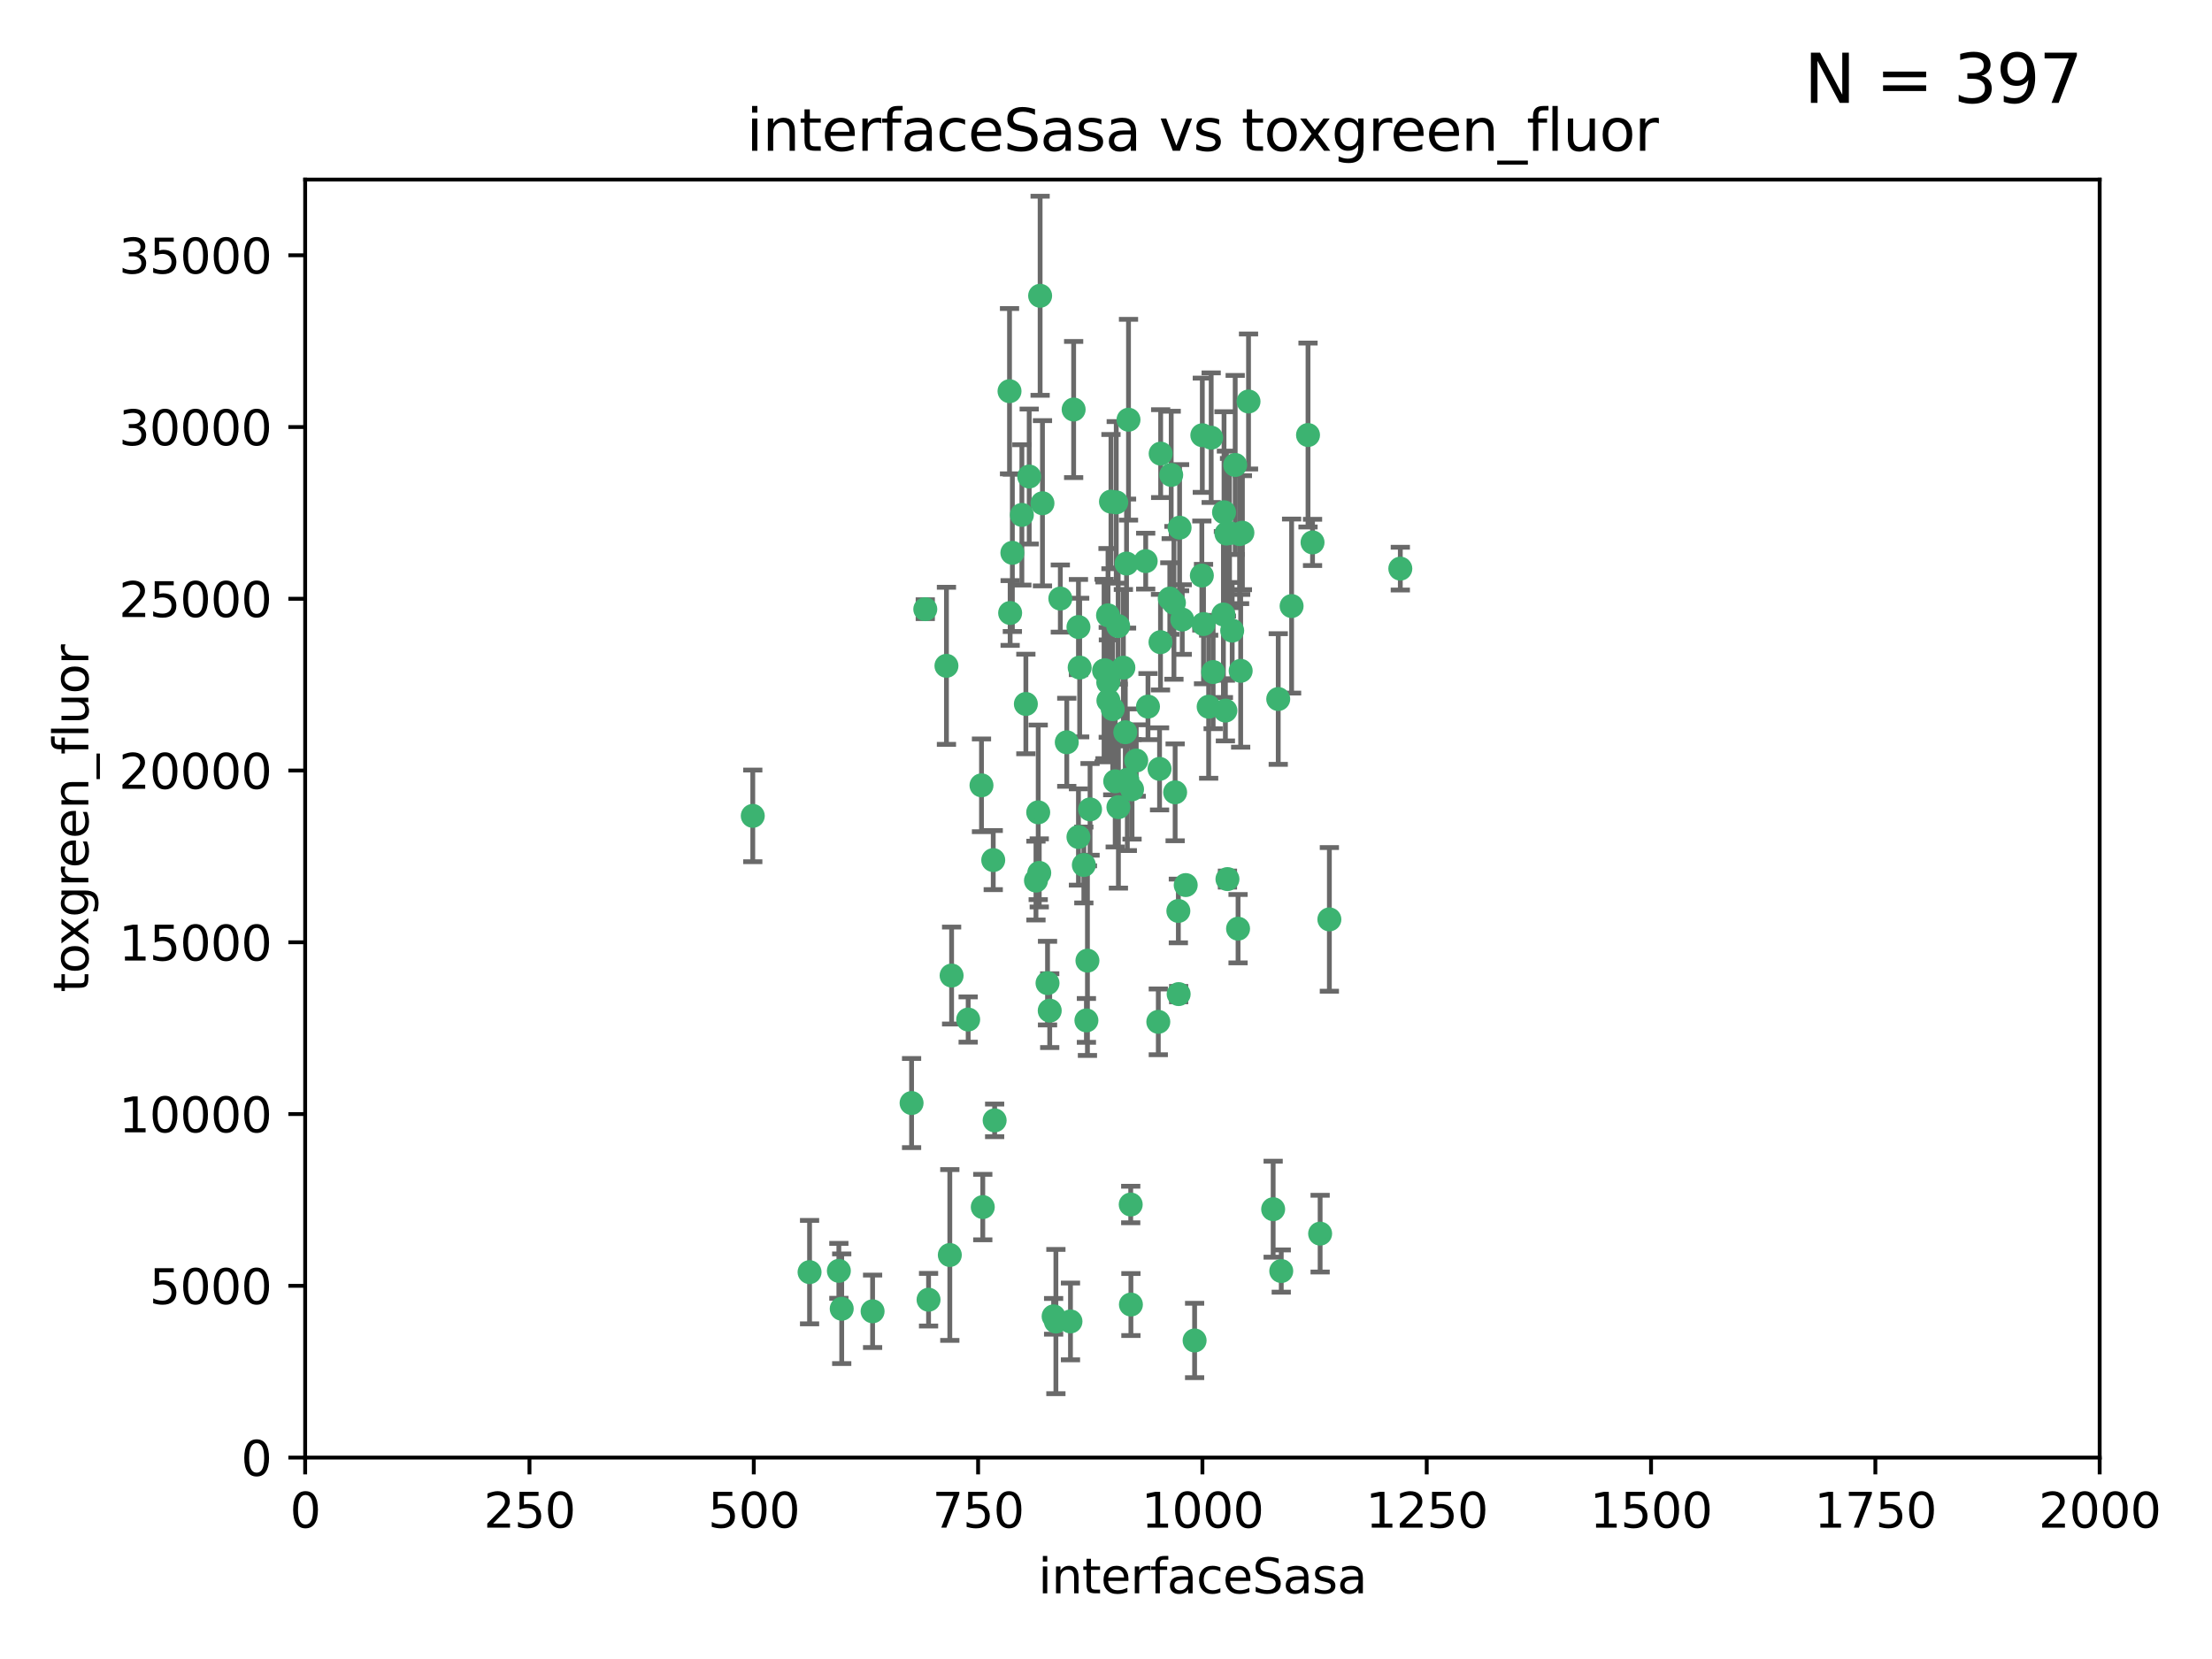 <?xml version="1.0" encoding="utf-8" standalone="no"?>
<!DOCTYPE svg PUBLIC "-//W3C//DTD SVG 1.1//EN"
  "http://www.w3.org/Graphics/SVG/1.1/DTD/svg11.dtd">
<svg xmlns:xlink="http://www.w3.org/1999/xlink" width="460.8pt" height="345.6pt" viewBox="0 0 460.8 345.6" xmlns="http://www.w3.org/2000/svg" version="1.1">
 <defs>
  <style type="text/css">*{stroke-linejoin: round; stroke-linecap: butt}</style>
 </defs>
 <g id="figure_1">
  <g id="patch_1">
   <path d="M 0 345.6 
L 460.8 345.6 
L 460.8 0 
L 0 0 
z
" style="fill: #ffffff"/>
  </g>
  <g id="axes_1">
   <g id="patch_2">
    <path d="M 63.571 303.64 
L 437.4 303.64 
L 437.4 37.411 
L 63.571 37.411 
z
" style="fill: #ffffff"/>
   </g>
   <g id="PathCollection_1">
    <defs>
     <path id="m1303d3a463" d="M 0 1.118 
C 0.297 1.118 0.581 1 0.791 0.791 
C 1 0.581 1.118 0.297 1.118 0 
C 1.118 -0.297 1 -0.581 0.791 -0.791 
C 0.581 -1 0.297 -1.118 0 -1.118 
C -0.297 -1.118 -0.581 -1 -0.791 -0.791 
C -1 -0.581 -1.118 -0.297 -1.118 0 
C -1.118 0.297 -1 0.581 -0.791 0.791 
C -0.581 1 -0.297 1.118 0 1.118 
z
" style="stroke: #3cb371"/>
    </defs>
    <g clip-path="url(#pe2ae34a9ea)">
     <use xlink:href="#m1303d3a463" x="243.693" y="124.69" style="fill: #3cb371; stroke: #3cb371"/>
     <use xlink:href="#m1303d3a463" x="272.484" y="90.623" style="fill: #3cb371; stroke: #3cb371"/>
     <use xlink:href="#m1303d3a463" x="231.435" y="104.496" style="fill: #3cb371; stroke: #3cb371"/>
     <use xlink:href="#m1303d3a463" x="234.418" y="152.536" style="fill: #3cb371; stroke: #3cb371"/>
     <use xlink:href="#m1303d3a463" x="266.28" y="145.62" style="fill: #3cb371; stroke: #3cb371"/>
     <use xlink:href="#m1303d3a463" x="257.315" y="96.857" style="fill: #3cb371; stroke: #3cb371"/>
     <use xlink:href="#m1303d3a463" x="250.716" y="130.005" style="fill: #3cb371; stroke: #3cb371"/>
     <use xlink:href="#m1303d3a463" x="269.065" y="126.253" style="fill: #3cb371; stroke: #3cb371"/>
     <use xlink:href="#m1303d3a463" x="254.987" y="106.718" style="fill: #3cb371; stroke: #3cb371"/>
     <use xlink:href="#m1303d3a463" x="273.426" y="112.994" style="fill: #3cb371; stroke: #3cb371"/>
     <use xlink:href="#m1303d3a463" x="220.886" y="124.689" style="fill: #3cb371; stroke: #3cb371"/>
     <use xlink:href="#m1303d3a463" x="214.404" y="99.267" style="fill: #3cb371; stroke: #3cb371"/>
     <use xlink:href="#m1303d3a463" x="174.75" y="264.74" style="fill: #3cb371; stroke: #3cb371"/>
     <use xlink:href="#m1303d3a463" x="212.875" y="107.264" style="fill: #3cb371; stroke: #3cb371"/>
     <use xlink:href="#m1303d3a463" x="241.787" y="94.5" style="fill: #3cb371; stroke: #3cb371"/>
     <use xlink:href="#m1303d3a463" x="252.721" y="139.999" style="fill: #3cb371; stroke: #3cb371"/>
     <use xlink:href="#m1303d3a463" x="252.312" y="91.178" style="fill: #3cb371; stroke: #3cb371"/>
     <use xlink:href="#m1303d3a463" x="258.229" y="111.261" style="fill: #3cb371; stroke: #3cb371"/>
     <use xlink:href="#m1303d3a463" x="223.66" y="85.309" style="fill: #3cb371; stroke: #3cb371"/>
     <use xlink:href="#m1303d3a463" x="232.987" y="168.143" style="fill: #3cb371; stroke: #3cb371"/>
     <use xlink:href="#m1303d3a463" x="241.557" y="160.173" style="fill: #3cb371; stroke: #3cb371"/>
     <use xlink:href="#m1303d3a463" x="230.869" y="142.145" style="fill: #3cb371; stroke: #3cb371"/>
     <use xlink:href="#m1303d3a463" x="230.194" y="139.64" style="fill: #3cb371; stroke: #3cb371"/>
     <use xlink:href="#m1303d3a463" x="251.785" y="147.225" style="fill: #3cb371; stroke: #3cb371"/>
     <use xlink:href="#m1303d3a463" x="234.68" y="117.402" style="fill: #3cb371; stroke: #3cb371"/>
     <use xlink:href="#m1303d3a463" x="246.284" y="129.063" style="fill: #3cb371; stroke: #3cb371"/>
     <use xlink:href="#m1303d3a463" x="255.489" y="111.157" style="fill: #3cb371; stroke: #3cb371"/>
     <use xlink:href="#m1303d3a463" x="256.689" y="131.368" style="fill: #3cb371; stroke: #3cb371"/>
     <use xlink:href="#m1303d3a463" x="254.858" y="128.013" style="fill: #3cb371; stroke: #3cb371"/>
     <use xlink:href="#m1303d3a463" x="244.553" y="125.579" style="fill: #3cb371; stroke: #3cb371"/>
     <use xlink:href="#m1303d3a463" x="250.368" y="119.895" style="fill: #3cb371; stroke: #3cb371"/>
     <use xlink:href="#m1303d3a463" x="243.983" y="98.934" style="fill: #3cb371; stroke: #3cb371"/>
     <use xlink:href="#m1303d3a463" x="235.088" y="87.434" style="fill: #3cb371; stroke: #3cb371"/>
     <use xlink:href="#m1303d3a463" x="232.318" y="162.759" style="fill: #3cb371; stroke: #3cb371"/>
     <use xlink:href="#m1303d3a463" x="258.816" y="110.968" style="fill: #3cb371; stroke: #3cb371"/>
     <use xlink:href="#m1303d3a463" x="256.134" y="111.045" style="fill: #3cb371; stroke: #3cb371"/>
     <use xlink:href="#m1303d3a463" x="232.534" y="104.651" style="fill: #3cb371; stroke: #3cb371"/>
     <use xlink:href="#m1303d3a463" x="234.02" y="139.091" style="fill: #3cb371; stroke: #3cb371"/>
     <use xlink:href="#m1303d3a463" x="216.495" y="181.839" style="fill: #3cb371; stroke: #3cb371"/>
     <use xlink:href="#m1303d3a463" x="238.669" y="116.895" style="fill: #3cb371; stroke: #3cb371"/>
     <use xlink:href="#m1303d3a463" x="210.43" y="127.696" style="fill: #3cb371; stroke: #3cb371"/>
     <use xlink:href="#m1303d3a463" x="226.319" y="212.57" style="fill: #3cb371; stroke: #3cb371"/>
     <use xlink:href="#m1303d3a463" x="217.166" y="104.837" style="fill: #3cb371; stroke: #3cb371"/>
     <use xlink:href="#m1303d3a463" x="241.753" y="133.777" style="fill: #3cb371; stroke: #3cb371"/>
     <use xlink:href="#m1303d3a463" x="245.731" y="109.922" style="fill: #3cb371; stroke: #3cb371"/>
     <use xlink:href="#m1303d3a463" x="266.908" y="264.78" style="fill: #3cb371; stroke: #3cb371"/>
     <use xlink:href="#m1303d3a463" x="216.677" y="61.614" style="fill: #3cb371; stroke: #3cb371"/>
     <use xlink:href="#m1303d3a463" x="258.456" y="139.744" style="fill: #3cb371; stroke: #3cb371"/>
     <use xlink:href="#m1303d3a463" x="291.711" y="118.457" style="fill: #3cb371; stroke: #3cb371"/>
     <use xlink:href="#m1303d3a463" x="224.916" y="139.063" style="fill: #3cb371; stroke: #3cb371"/>
     <use xlink:href="#m1303d3a463" x="260.091" y="83.639" style="fill: #3cb371; stroke: #3cb371"/>
     <use xlink:href="#m1303d3a463" x="250.465" y="90.667" style="fill: #3cb371; stroke: #3cb371"/>
     <use xlink:href="#m1303d3a463" x="204.462" y="163.599" style="fill: #3cb371; stroke: #3cb371"/>
     <use xlink:href="#m1303d3a463" x="218.677" y="210.534" style="fill: #3cb371; stroke: #3cb371"/>
     <use xlink:href="#m1303d3a463" x="201.688" y="212.385" style="fill: #3cb371; stroke: #3cb371"/>
     <use xlink:href="#m1303d3a463" x="204.731" y="251.456" style="fill: #3cb371; stroke: #3cb371"/>
     <use xlink:href="#m1303d3a463" x="241.295" y="212.869" style="fill: #3cb371; stroke: #3cb371"/>
     <use xlink:href="#m1303d3a463" x="231.802" y="147.727" style="fill: #3cb371; stroke: #3cb371"/>
     <use xlink:href="#m1303d3a463" x="192.753" y="126.902" style="fill: #3cb371; stroke: #3cb371"/>
     <use xlink:href="#m1303d3a463" x="222.228" y="154.63" style="fill: #3cb371; stroke: #3cb371"/>
     <use xlink:href="#m1303d3a463" x="230.822" y="128.187" style="fill: #3cb371; stroke: #3cb371"/>
     <use xlink:href="#m1303d3a463" x="210.301" y="81.492" style="fill: #3cb371; stroke: #3cb371"/>
     <use xlink:href="#m1303d3a463" x="224.662" y="174.36" style="fill: #3cb371; stroke: #3cb371"/>
     <use xlink:href="#m1303d3a463" x="275.007" y="256.988" style="fill: #3cb371; stroke: #3cb371"/>
     <use xlink:href="#m1303d3a463" x="236.699" y="158.432" style="fill: #3cb371; stroke: #3cb371"/>
     <use xlink:href="#m1303d3a463" x="255.273" y="148.029" style="fill: #3cb371; stroke: #3cb371"/>
     <use xlink:href="#m1303d3a463" x="265.222" y="251.897" style="fill: #3cb371; stroke: #3cb371"/>
     <use xlink:href="#m1303d3a463" x="230.901" y="145.94" style="fill: #3cb371; stroke: #3cb371"/>
     <use xlink:href="#m1303d3a463" x="213.706" y="146.651" style="fill: #3cb371; stroke: #3cb371"/>
     <use xlink:href="#m1303d3a463" x="245.473" y="189.768" style="fill: #3cb371; stroke: #3cb371"/>
     <use xlink:href="#m1303d3a463" x="206.91" y="179.173" style="fill: #3cb371; stroke: #3cb371"/>
     <use xlink:href="#m1303d3a463" x="218.219" y="204.805" style="fill: #3cb371; stroke: #3cb371"/>
     <use xlink:href="#m1303d3a463" x="226.534" y="200.119" style="fill: #3cb371; stroke: #3cb371"/>
     <use xlink:href="#m1303d3a463" x="235.59" y="271.758" style="fill: #3cb371; stroke: #3cb371"/>
     <use xlink:href="#m1303d3a463" x="215.811" y="183.443" style="fill: #3cb371; stroke: #3cb371"/>
     <use xlink:href="#m1303d3a463" x="224.662" y="130.623" style="fill: #3cb371; stroke: #3cb371"/>
     <use xlink:href="#m1303d3a463" x="239.146" y="147.201" style="fill: #3cb371; stroke: #3cb371"/>
     <use xlink:href="#m1303d3a463" x="219.488" y="274.217" style="fill: #3cb371; stroke: #3cb371"/>
     <use xlink:href="#m1303d3a463" x="244.803" y="165.057" style="fill: #3cb371; stroke: #3cb371"/>
     <use xlink:href="#m1303d3a463" x="216.278" y="169.223" style="fill: #3cb371; stroke: #3cb371"/>
     <use xlink:href="#m1303d3a463" x="245.536" y="207.089" style="fill: #3cb371; stroke: #3cb371"/>
     <use xlink:href="#m1303d3a463" x="248.859" y="279.246" style="fill: #3cb371; stroke: #3cb371"/>
     <use xlink:href="#m1303d3a463" x="198.237" y="203.222" style="fill: #3cb371; stroke: #3cb371"/>
     <use xlink:href="#m1303d3a463" x="235.826" y="164.427" style="fill: #3cb371; stroke: #3cb371"/>
     <use xlink:href="#m1303d3a463" x="276.932" y="191.526" style="fill: #3cb371; stroke: #3cb371"/>
     <use xlink:href="#m1303d3a463" x="257.91" y="193.465" style="fill: #3cb371; stroke: #3cb371"/>
     <use xlink:href="#m1303d3a463" x="193.436" y="270.754" style="fill: #3cb371; stroke: #3cb371"/>
     <use xlink:href="#m1303d3a463" x="247.005" y="184.376" style="fill: #3cb371; stroke: #3cb371"/>
     <use xlink:href="#m1303d3a463" x="229.998" y="139.694" style="fill: #3cb371; stroke: #3cb371"/>
     <use xlink:href="#m1303d3a463" x="219.963" y="275.304" style="fill: #3cb371; stroke: #3cb371"/>
     <use xlink:href="#m1303d3a463" x="189.899" y="229.784" style="fill: #3cb371; stroke: #3cb371"/>
     <use xlink:href="#m1303d3a463" x="227.078" y="168.609" style="fill: #3cb371; stroke: #3cb371"/>
     <use xlink:href="#m1303d3a463" x="175.346" y="272.633" style="fill: #3cb371; stroke: #3cb371"/>
     <use xlink:href="#m1303d3a463" x="255.701" y="183.129" style="fill: #3cb371; stroke: #3cb371"/>
     <use xlink:href="#m1303d3a463" x="197.864" y="261.438" style="fill: #3cb371; stroke: #3cb371"/>
     <use xlink:href="#m1303d3a463" x="232.938" y="130.423" style="fill: #3cb371; stroke: #3cb371"/>
     <use xlink:href="#m1303d3a463" x="234.846" y="162.431" style="fill: #3cb371; stroke: #3cb371"/>
     <use xlink:href="#m1303d3a463" x="210.895" y="115.163" style="fill: #3cb371; stroke: #3cb371"/>
     <use xlink:href="#m1303d3a463" x="168.647" y="265.008" style="fill: #3cb371; stroke: #3cb371"/>
     <use xlink:href="#m1303d3a463" x="223" y="275.279" style="fill: #3cb371; stroke: #3cb371"/>
     <use xlink:href="#m1303d3a463" x="197.163" y="138.702" style="fill: #3cb371; stroke: #3cb371"/>
     <use xlink:href="#m1303d3a463" x="225.785" y="180.193" style="fill: #3cb371; stroke: #3cb371"/>
     <use xlink:href="#m1303d3a463" x="235.549" y="250.921" style="fill: #3cb371; stroke: #3cb371"/>
     <use xlink:href="#m1303d3a463" x="181.778" y="273.168" style="fill: #3cb371; stroke: #3cb371"/>
     <use xlink:href="#m1303d3a463" x="207.202" y="233.393" style="fill: #3cb371; stroke: #3cb371"/>
     <use xlink:href="#m1303d3a463" x="156.817" y="169.96" style="fill: #3cb371; stroke: #3cb371"/>
    </g>
   </g>
   <g id="matplotlib.axis_1">
    <g id="xtick_1">
     <g id="line2d_1">
      <defs>
       <path id="m85fef30f68" d="M 0 0 
L 0 3.5 
" style="stroke: #000000; stroke-width: 0.8"/>
      </defs>
      <g>
       <use xlink:href="#m85fef30f68" x="63.571" y="303.64" style="stroke: #000000; stroke-width: 0.8"/>
      </g>
     </g>
     <g id="text_1">
      <!-- 0 -->
      <g transform="translate(60.39 318.238)scale(0.1 -0.1)">
       <defs>
        <path id="DejaVuSans-30" d="M 2034 4250 
Q 1547 4250 1301 3770 
Q 1056 3291 1056 2328 
Q 1056 1369 1301 889 
Q 1547 409 2034 409 
Q 2525 409 2770 889 
Q 3016 1369 3016 2328 
Q 3016 3291 2770 3770 
Q 2525 4250 2034 4250 
z
M 2034 4750 
Q 2819 4750 3233 4129 
Q 3647 3509 3647 2328 
Q 3647 1150 3233 529 
Q 2819 -91 2034 -91 
Q 1250 -91 836 529 
Q 422 1150 422 2328 
Q 422 3509 836 4129 
Q 1250 4750 2034 4750 
z
" transform="scale(0.016)"/>
       </defs>
       <use xlink:href="#DejaVuSans-30"/>
      </g>
     </g>
    </g>
    <g id="xtick_2">
     <g id="line2d_2">
      <g>
       <use xlink:href="#m85fef30f68" x="110.3" y="303.64" style="stroke: #000000; stroke-width: 0.8"/>
      </g>
     </g>
     <g id="text_2">
      <!-- 250 -->
      <g transform="translate(100.756 318.238)scale(0.1 -0.1)">
       <defs>
        <path id="DejaVuSans-32" d="M 1228 531 
L 3431 531 
L 3431 0 
L 469 0 
L 469 531 
Q 828 903 1448 1529 
Q 2069 2156 2228 2338 
Q 2531 2678 2651 2914 
Q 2772 3150 2772 3378 
Q 2772 3750 2511 3984 
Q 2250 4219 1831 4219 
Q 1534 4219 1204 4116 
Q 875 4013 500 3803 
L 500 4441 
Q 881 4594 1212 4672 
Q 1544 4750 1819 4750 
Q 2544 4750 2975 4387 
Q 3406 4025 3406 3419 
Q 3406 3131 3298 2873 
Q 3191 2616 2906 2266 
Q 2828 2175 2409 1742 
Q 1991 1309 1228 531 
z
" transform="scale(0.016)"/>
        <path id="DejaVuSans-35" d="M 691 4666 
L 3169 4666 
L 3169 4134 
L 1269 4134 
L 1269 2991 
Q 1406 3038 1543 3061 
Q 1681 3084 1819 3084 
Q 2600 3084 3056 2656 
Q 3513 2228 3513 1497 
Q 3513 744 3044 326 
Q 2575 -91 1722 -91 
Q 1428 -91 1123 -41 
Q 819 9 494 109 
L 494 744 
Q 775 591 1075 516 
Q 1375 441 1709 441 
Q 2250 441 2565 725 
Q 2881 1009 2881 1497 
Q 2881 1984 2565 2268 
Q 2250 2553 1709 2553 
Q 1456 2553 1204 2497 
Q 953 2441 691 2322 
L 691 4666 
z
" transform="scale(0.016)"/>
       </defs>
       <use xlink:href="#DejaVuSans-32"/>
       <use xlink:href="#DejaVuSans-35" x="63.623"/>
       <use xlink:href="#DejaVuSans-30" x="127.246"/>
      </g>
     </g>
    </g>
    <g id="xtick_3">
     <g id="line2d_3">
      <g>
       <use xlink:href="#m85fef30f68" x="157.028" y="303.64" style="stroke: #000000; stroke-width: 0.8"/>
      </g>
     </g>
     <g id="text_3">
      <!-- 500 -->
      <g transform="translate(147.485 318.238)scale(0.1 -0.1)">
       <use xlink:href="#DejaVuSans-35"/>
       <use xlink:href="#DejaVuSans-30" x="63.623"/>
       <use xlink:href="#DejaVuSans-30" x="127.246"/>
      </g>
     </g>
    </g>
    <g id="xtick_4">
     <g id="line2d_4">
      <g>
       <use xlink:href="#m85fef30f68" x="203.757" y="303.64" style="stroke: #000000; stroke-width: 0.8"/>
      </g>
     </g>
     <g id="text_4">
      <!-- 750 -->
      <g transform="translate(194.213 318.238)scale(0.1 -0.1)">
       <defs>
        <path id="DejaVuSans-37" d="M 525 4666 
L 3525 4666 
L 3525 4397 
L 1831 0 
L 1172 0 
L 2766 4134 
L 525 4134 
L 525 4666 
z
" transform="scale(0.016)"/>
       </defs>
       <use xlink:href="#DejaVuSans-37"/>
       <use xlink:href="#DejaVuSans-35" x="63.623"/>
       <use xlink:href="#DejaVuSans-30" x="127.246"/>
      </g>
     </g>
    </g>
    <g id="xtick_5">
     <g id="line2d_5">
      <g>
       <use xlink:href="#m85fef30f68" x="250.486" y="303.64" style="stroke: #000000; stroke-width: 0.8"/>
      </g>
     </g>
     <g id="text_5">
      <!-- 1000 -->
      <g transform="translate(237.761 318.238)scale(0.1 -0.1)">
       <defs>
        <path id="DejaVuSans-31" d="M 794 531 
L 1825 531 
L 1825 4091 
L 703 3866 
L 703 4441 
L 1819 4666 
L 2450 4666 
L 2450 531 
L 3481 531 
L 3481 0 
L 794 0 
L 794 531 
z
" transform="scale(0.016)"/>
       </defs>
       <use xlink:href="#DejaVuSans-31"/>
       <use xlink:href="#DejaVuSans-30" x="63.623"/>
       <use xlink:href="#DejaVuSans-30" x="127.246"/>
       <use xlink:href="#DejaVuSans-30" x="190.869"/>
      </g>
     </g>
    </g>
    <g id="xtick_6">
     <g id="line2d_6">
      <g>
       <use xlink:href="#m85fef30f68" x="297.214" y="303.64" style="stroke: #000000; stroke-width: 0.8"/>
      </g>
     </g>
     <g id="text_6">
      <!-- 1250 -->
      <g transform="translate(284.489 318.238)scale(0.1 -0.1)">
       <use xlink:href="#DejaVuSans-31"/>
       <use xlink:href="#DejaVuSans-32" x="63.623"/>
       <use xlink:href="#DejaVuSans-35" x="127.246"/>
       <use xlink:href="#DejaVuSans-30" x="190.869"/>
      </g>
     </g>
    </g>
    <g id="xtick_7">
     <g id="line2d_7">
      <g>
       <use xlink:href="#m85fef30f68" x="343.943" y="303.64" style="stroke: #000000; stroke-width: 0.8"/>
      </g>
     </g>
     <g id="text_7">
      <!-- 1500 -->
      <g transform="translate(331.218 318.238)scale(0.1 -0.1)">
       <use xlink:href="#DejaVuSans-31"/>
       <use xlink:href="#DejaVuSans-35" x="63.623"/>
       <use xlink:href="#DejaVuSans-30" x="127.246"/>
       <use xlink:href="#DejaVuSans-30" x="190.869"/>
      </g>
     </g>
    </g>
    <g id="xtick_8">
     <g id="line2d_8">
      <g>
       <use xlink:href="#m85fef30f68" x="390.671" y="303.64" style="stroke: #000000; stroke-width: 0.8"/>
      </g>
     </g>
     <g id="text_8">
      <!-- 1750 -->
      <g transform="translate(377.946 318.238)scale(0.1 -0.1)">
       <use xlink:href="#DejaVuSans-31"/>
       <use xlink:href="#DejaVuSans-37" x="63.623"/>
       <use xlink:href="#DejaVuSans-35" x="127.246"/>
       <use xlink:href="#DejaVuSans-30" x="190.869"/>
      </g>
     </g>
    </g>
    <g id="xtick_9">
     <g id="line2d_9">
      <g>
       <use xlink:href="#m85fef30f68" x="437.4" y="303.64" style="stroke: #000000; stroke-width: 0.8"/>
      </g>
     </g>
     <g id="text_9">
      <!-- 2000 -->
      <g transform="translate(424.675 318.238)scale(0.1 -0.1)">
       <use xlink:href="#DejaVuSans-32"/>
       <use xlink:href="#DejaVuSans-30" x="63.623"/>
       <use xlink:href="#DejaVuSans-30" x="127.246"/>
       <use xlink:href="#DejaVuSans-30" x="190.869"/>
      </g>
     </g>
    </g>
    <g id="text_10">
     <!-- interfaceSasa -->
     <g transform="translate(216.279 331.917)scale(0.1 -0.1)">
      <defs>
       <path id="DejaVuSans-69" d="M 603 3500 
L 1178 3500 
L 1178 0 
L 603 0 
L 603 3500 
z
M 603 4863 
L 1178 4863 
L 1178 4134 
L 603 4134 
L 603 4863 
z
" transform="scale(0.016)"/>
       <path id="DejaVuSans-6e" d="M 3513 2113 
L 3513 0 
L 2938 0 
L 2938 2094 
Q 2938 2591 2744 2837 
Q 2550 3084 2163 3084 
Q 1697 3084 1428 2787 
Q 1159 2491 1159 1978 
L 1159 0 
L 581 0 
L 581 3500 
L 1159 3500 
L 1159 2956 
Q 1366 3272 1645 3428 
Q 1925 3584 2291 3584 
Q 2894 3584 3203 3211 
Q 3513 2838 3513 2113 
z
" transform="scale(0.016)"/>
       <path id="DejaVuSans-74" d="M 1172 4494 
L 1172 3500 
L 2356 3500 
L 2356 3053 
L 1172 3053 
L 1172 1153 
Q 1172 725 1289 603 
Q 1406 481 1766 481 
L 2356 481 
L 2356 0 
L 1766 0 
Q 1100 0 847 248 
Q 594 497 594 1153 
L 594 3053 
L 172 3053 
L 172 3500 
L 594 3500 
L 594 4494 
L 1172 4494 
z
" transform="scale(0.016)"/>
       <path id="DejaVuSans-65" d="M 3597 1894 
L 3597 1613 
L 953 1613 
Q 991 1019 1311 708 
Q 1631 397 2203 397 
Q 2534 397 2845 478 
Q 3156 559 3463 722 
L 3463 178 
Q 3153 47 2828 -22 
Q 2503 -91 2169 -91 
Q 1331 -91 842 396 
Q 353 884 353 1716 
Q 353 2575 817 3079 
Q 1281 3584 2069 3584 
Q 2775 3584 3186 3129 
Q 3597 2675 3597 1894 
z
M 3022 2063 
Q 3016 2534 2758 2815 
Q 2500 3097 2075 3097 
Q 1594 3097 1305 2825 
Q 1016 2553 972 2059 
L 3022 2063 
z
" transform="scale(0.016)"/>
       <path id="DejaVuSans-72" d="M 2631 2963 
Q 2534 3019 2420 3045 
Q 2306 3072 2169 3072 
Q 1681 3072 1420 2755 
Q 1159 2438 1159 1844 
L 1159 0 
L 581 0 
L 581 3500 
L 1159 3500 
L 1159 2956 
Q 1341 3275 1631 3429 
Q 1922 3584 2338 3584 
Q 2397 3584 2469 3576 
Q 2541 3569 2628 3553 
L 2631 2963 
z
" transform="scale(0.016)"/>
       <path id="DejaVuSans-66" d="M 2375 4863 
L 2375 4384 
L 1825 4384 
Q 1516 4384 1395 4259 
Q 1275 4134 1275 3809 
L 1275 3500 
L 2222 3500 
L 2222 3053 
L 1275 3053 
L 1275 0 
L 697 0 
L 697 3053 
L 147 3053 
L 147 3500 
L 697 3500 
L 697 3744 
Q 697 4328 969 4595 
Q 1241 4863 1831 4863 
L 2375 4863 
z
" transform="scale(0.016)"/>
       <path id="DejaVuSans-61" d="M 2194 1759 
Q 1497 1759 1228 1600 
Q 959 1441 959 1056 
Q 959 750 1161 570 
Q 1363 391 1709 391 
Q 2188 391 2477 730 
Q 2766 1069 2766 1631 
L 2766 1759 
L 2194 1759 
z
M 3341 1997 
L 3341 0 
L 2766 0 
L 2766 531 
Q 2569 213 2275 61 
Q 1981 -91 1556 -91 
Q 1019 -91 701 211 
Q 384 513 384 1019 
Q 384 1609 779 1909 
Q 1175 2209 1959 2209 
L 2766 2209 
L 2766 2266 
Q 2766 2663 2505 2880 
Q 2244 3097 1772 3097 
Q 1472 3097 1187 3025 
Q 903 2953 641 2809 
L 641 3341 
Q 956 3463 1253 3523 
Q 1550 3584 1831 3584 
Q 2591 3584 2966 3190 
Q 3341 2797 3341 1997 
z
" transform="scale(0.016)"/>
       <path id="DejaVuSans-63" d="M 3122 3366 
L 3122 2828 
Q 2878 2963 2633 3030 
Q 2388 3097 2138 3097 
Q 1578 3097 1268 2742 
Q 959 2388 959 1747 
Q 959 1106 1268 751 
Q 1578 397 2138 397 
Q 2388 397 2633 464 
Q 2878 531 3122 666 
L 3122 134 
Q 2881 22 2623 -34 
Q 2366 -91 2075 -91 
Q 1284 -91 818 406 
Q 353 903 353 1747 
Q 353 2603 823 3093 
Q 1294 3584 2113 3584 
Q 2378 3584 2631 3529 
Q 2884 3475 3122 3366 
z
" transform="scale(0.016)"/>
       <path id="DejaVuSans-53" d="M 3425 4513 
L 3425 3897 
Q 3066 4069 2747 4153 
Q 2428 4238 2131 4238 
Q 1616 4238 1336 4038 
Q 1056 3838 1056 3469 
Q 1056 3159 1242 3001 
Q 1428 2844 1947 2747 
L 2328 2669 
Q 3034 2534 3370 2195 
Q 3706 1856 3706 1288 
Q 3706 609 3251 259 
Q 2797 -91 1919 -91 
Q 1588 -91 1214 -16 
Q 841 59 441 206 
L 441 856 
Q 825 641 1194 531 
Q 1563 422 1919 422 
Q 2459 422 2753 634 
Q 3047 847 3047 1241 
Q 3047 1584 2836 1778 
Q 2625 1972 2144 2069 
L 1759 2144 
Q 1053 2284 737 2584 
Q 422 2884 422 3419 
Q 422 4038 858 4394 
Q 1294 4750 2059 4750 
Q 2388 4750 2728 4690 
Q 3069 4631 3425 4513 
z
" transform="scale(0.016)"/>
       <path id="DejaVuSans-73" d="M 2834 3397 
L 2834 2853 
Q 2591 2978 2328 3040 
Q 2066 3103 1784 3103 
Q 1356 3103 1142 2972 
Q 928 2841 928 2578 
Q 928 2378 1081 2264 
Q 1234 2150 1697 2047 
L 1894 2003 
Q 2506 1872 2764 1633 
Q 3022 1394 3022 966 
Q 3022 478 2636 193 
Q 2250 -91 1575 -91 
Q 1294 -91 989 -36 
Q 684 19 347 128 
L 347 722 
Q 666 556 975 473 
Q 1284 391 1588 391 
Q 1994 391 2212 530 
Q 2431 669 2431 922 
Q 2431 1156 2273 1281 
Q 2116 1406 1581 1522 
L 1381 1569 
Q 847 1681 609 1914 
Q 372 2147 372 2553 
Q 372 3047 722 3315 
Q 1072 3584 1716 3584 
Q 2034 3584 2315 3537 
Q 2597 3491 2834 3397 
z
" transform="scale(0.016)"/>
      </defs>
      <use xlink:href="#DejaVuSans-69"/>
      <use xlink:href="#DejaVuSans-6e" x="27.783"/>
      <use xlink:href="#DejaVuSans-74" x="91.162"/>
      <use xlink:href="#DejaVuSans-65" x="130.371"/>
      <use xlink:href="#DejaVuSans-72" x="191.895"/>
      <use xlink:href="#DejaVuSans-66" x="233.008"/>
      <use xlink:href="#DejaVuSans-61" x="268.213"/>
      <use xlink:href="#DejaVuSans-63" x="329.492"/>
      <use xlink:href="#DejaVuSans-65" x="384.473"/>
      <use xlink:href="#DejaVuSans-53" x="445.996"/>
      <use xlink:href="#DejaVuSans-61" x="509.473"/>
      <use xlink:href="#DejaVuSans-73" x="570.752"/>
      <use xlink:href="#DejaVuSans-61" x="622.852"/>
     </g>
    </g>
   </g>
   <g id="matplotlib.axis_2">
    <g id="ytick_1">
     <g id="line2d_10">
      <defs>
       <path id="m000a0dbc88" d="M 0 0 
L -3.5 0 
" style="stroke: #000000; stroke-width: 0.8"/>
      </defs>
      <g>
       <use xlink:href="#m000a0dbc88" x="63.571" y="303.64" style="stroke: #000000; stroke-width: 0.8"/>
      </g>
     </g>
     <g id="text_11">
      <!-- 0 -->
      <g transform="translate(50.209 307.439)scale(0.1 -0.1)">
       <use xlink:href="#DejaVuSans-30"/>
      </g>
     </g>
    </g>
    <g id="ytick_2">
     <g id="line2d_11">
      <g>
       <use xlink:href="#m000a0dbc88" x="63.571" y="267.859" style="stroke: #000000; stroke-width: 0.8"/>
      </g>
     </g>
     <g id="text_12">
      <!-- 5000 -->
      <g transform="translate(31.121 271.658)scale(0.1 -0.1)">
       <use xlink:href="#DejaVuSans-35"/>
       <use xlink:href="#DejaVuSans-30" x="63.623"/>
       <use xlink:href="#DejaVuSans-30" x="127.246"/>
       <use xlink:href="#DejaVuSans-30" x="190.869"/>
      </g>
     </g>
    </g>
    <g id="ytick_3">
     <g id="line2d_12">
      <g>
       <use xlink:href="#m000a0dbc88" x="63.571" y="232.078" style="stroke: #000000; stroke-width: 0.8"/>
      </g>
     </g>
     <g id="text_13">
      <!-- 10000 -->
      <g transform="translate(24.759 235.878)scale(0.1 -0.1)">
       <use xlink:href="#DejaVuSans-31"/>
       <use xlink:href="#DejaVuSans-30" x="63.623"/>
       <use xlink:href="#DejaVuSans-30" x="127.246"/>
       <use xlink:href="#DejaVuSans-30" x="190.869"/>
       <use xlink:href="#DejaVuSans-30" x="254.492"/>
      </g>
     </g>
    </g>
    <g id="ytick_4">
     <g id="line2d_13">
      <g>
       <use xlink:href="#m000a0dbc88" x="63.571" y="196.298" style="stroke: #000000; stroke-width: 0.8"/>
      </g>
     </g>
     <g id="text_14">
      <!-- 15000 -->
      <g transform="translate(24.759 200.097)scale(0.1 -0.1)">
       <use xlink:href="#DejaVuSans-31"/>
       <use xlink:href="#DejaVuSans-35" x="63.623"/>
       <use xlink:href="#DejaVuSans-30" x="127.246"/>
       <use xlink:href="#DejaVuSans-30" x="190.869"/>
       <use xlink:href="#DejaVuSans-30" x="254.492"/>
      </g>
     </g>
    </g>
    <g id="ytick_5">
     <g id="line2d_14">
      <g>
       <use xlink:href="#m000a0dbc88" x="63.571" y="160.517" style="stroke: #000000; stroke-width: 0.8"/>
      </g>
     </g>
     <g id="text_15">
      <!-- 20000 -->
      <g transform="translate(24.759 164.316)scale(0.1 -0.1)">
       <use xlink:href="#DejaVuSans-32"/>
       <use xlink:href="#DejaVuSans-30" x="63.623"/>
       <use xlink:href="#DejaVuSans-30" x="127.246"/>
       <use xlink:href="#DejaVuSans-30" x="190.869"/>
       <use xlink:href="#DejaVuSans-30" x="254.492"/>
      </g>
     </g>
    </g>
    <g id="ytick_6">
     <g id="line2d_15">
      <g>
       <use xlink:href="#m000a0dbc88" x="63.571" y="124.736" style="stroke: #000000; stroke-width: 0.8"/>
      </g>
     </g>
     <g id="text_16">
      <!-- 25000 -->
      <g transform="translate(24.759 128.535)scale(0.1 -0.1)">
       <use xlink:href="#DejaVuSans-32"/>
       <use xlink:href="#DejaVuSans-35" x="63.623"/>
       <use xlink:href="#DejaVuSans-30" x="127.246"/>
       <use xlink:href="#DejaVuSans-30" x="190.869"/>
       <use xlink:href="#DejaVuSans-30" x="254.492"/>
      </g>
     </g>
    </g>
    <g id="ytick_7">
     <g id="line2d_16">
      <g>
       <use xlink:href="#m000a0dbc88" x="63.571" y="88.955" style="stroke: #000000; stroke-width: 0.8"/>
      </g>
     </g>
     <g id="text_17">
      <!-- 30000 -->
      <g transform="translate(24.759 92.754)scale(0.1 -0.1)">
       <defs>
        <path id="DejaVuSans-33" d="M 2597 2516 
Q 3050 2419 3304 2112 
Q 3559 1806 3559 1356 
Q 3559 666 3084 287 
Q 2609 -91 1734 -91 
Q 1441 -91 1130 -33 
Q 819 25 488 141 
L 488 750 
Q 750 597 1062 519 
Q 1375 441 1716 441 
Q 2309 441 2620 675 
Q 2931 909 2931 1356 
Q 2931 1769 2642 2001 
Q 2353 2234 1838 2234 
L 1294 2234 
L 1294 2753 
L 1863 2753 
Q 2328 2753 2575 2939 
Q 2822 3125 2822 3475 
Q 2822 3834 2567 4026 
Q 2313 4219 1838 4219 
Q 1578 4219 1281 4162 
Q 984 4106 628 3988 
L 628 4550 
Q 988 4650 1302 4700 
Q 1616 4750 1894 4750 
Q 2613 4750 3031 4423 
Q 3450 4097 3450 3541 
Q 3450 3153 3228 2886 
Q 3006 2619 2597 2516 
z
" transform="scale(0.016)"/>
       </defs>
       <use xlink:href="#DejaVuSans-33"/>
       <use xlink:href="#DejaVuSans-30" x="63.623"/>
       <use xlink:href="#DejaVuSans-30" x="127.246"/>
       <use xlink:href="#DejaVuSans-30" x="190.869"/>
       <use xlink:href="#DejaVuSans-30" x="254.492"/>
      </g>
     </g>
    </g>
    <g id="ytick_8">
     <g id="line2d_17">
      <g>
       <use xlink:href="#m000a0dbc88" x="63.571" y="53.174" style="stroke: #000000; stroke-width: 0.8"/>
      </g>
     </g>
     <g id="text_18">
      <!-- 35000 -->
      <g transform="translate(24.759 56.974)scale(0.1 -0.1)">
       <use xlink:href="#DejaVuSans-33"/>
       <use xlink:href="#DejaVuSans-35" x="63.623"/>
       <use xlink:href="#DejaVuSans-30" x="127.246"/>
       <use xlink:href="#DejaVuSans-30" x="190.869"/>
       <use xlink:href="#DejaVuSans-30" x="254.492"/>
      </g>
     </g>
    </g>
    <g id="text_19">
     <!-- toxgreen_fluor -->
     <g transform="translate(18.401 206.72)rotate(-90)scale(0.1 -0.1)">
      <defs>
       <path id="DejaVuSans-6f" d="M 1959 3097 
Q 1497 3097 1228 2736 
Q 959 2375 959 1747 
Q 959 1119 1226 758 
Q 1494 397 1959 397 
Q 2419 397 2687 759 
Q 2956 1122 2956 1747 
Q 2956 2369 2687 2733 
Q 2419 3097 1959 3097 
z
M 1959 3584 
Q 2709 3584 3137 3096 
Q 3566 2609 3566 1747 
Q 3566 888 3137 398 
Q 2709 -91 1959 -91 
Q 1206 -91 779 398 
Q 353 888 353 1747 
Q 353 2609 779 3096 
Q 1206 3584 1959 3584 
z
" transform="scale(0.016)"/>
       <path id="DejaVuSans-78" d="M 3513 3500 
L 2247 1797 
L 3578 0 
L 2900 0 
L 1881 1375 
L 863 0 
L 184 0 
L 1544 1831 
L 300 3500 
L 978 3500 
L 1906 2253 
L 2834 3500 
L 3513 3500 
z
" transform="scale(0.016)"/>
       <path id="DejaVuSans-67" d="M 2906 1791 
Q 2906 2416 2648 2759 
Q 2391 3103 1925 3103 
Q 1463 3103 1205 2759 
Q 947 2416 947 1791 
Q 947 1169 1205 825 
Q 1463 481 1925 481 
Q 2391 481 2648 825 
Q 2906 1169 2906 1791 
z
M 3481 434 
Q 3481 -459 3084 -895 
Q 2688 -1331 1869 -1331 
Q 1566 -1331 1297 -1286 
Q 1028 -1241 775 -1147 
L 775 -588 
Q 1028 -725 1275 -790 
Q 1522 -856 1778 -856 
Q 2344 -856 2625 -561 
Q 2906 -266 2906 331 
L 2906 616 
Q 2728 306 2450 153 
Q 2172 0 1784 0 
Q 1141 0 747 490 
Q 353 981 353 1791 
Q 353 2603 747 3093 
Q 1141 3584 1784 3584 
Q 2172 3584 2450 3431 
Q 2728 3278 2906 2969 
L 2906 3500 
L 3481 3500 
L 3481 434 
z
" transform="scale(0.016)"/>
       <path id="DejaVuSans-5f" d="M 3263 -1063 
L 3263 -1509 
L -63 -1509 
L -63 -1063 
L 3263 -1063 
z
" transform="scale(0.016)"/>
       <path id="DejaVuSans-6c" d="M 603 4863 
L 1178 4863 
L 1178 0 
L 603 0 
L 603 4863 
z
" transform="scale(0.016)"/>
       <path id="DejaVuSans-75" d="M 544 1381 
L 544 3500 
L 1119 3500 
L 1119 1403 
Q 1119 906 1312 657 
Q 1506 409 1894 409 
Q 2359 409 2629 706 
Q 2900 1003 2900 1516 
L 2900 3500 
L 3475 3500 
L 3475 0 
L 2900 0 
L 2900 538 
Q 2691 219 2414 64 
Q 2138 -91 1772 -91 
Q 1169 -91 856 284 
Q 544 659 544 1381 
z
M 1991 3584 
L 1991 3584 
z
" transform="scale(0.016)"/>
      </defs>
      <use xlink:href="#DejaVuSans-74"/>
      <use xlink:href="#DejaVuSans-6f" x="39.209"/>
      <use xlink:href="#DejaVuSans-78" x="97.266"/>
      <use xlink:href="#DejaVuSans-67" x="156.445"/>
      <use xlink:href="#DejaVuSans-72" x="219.922"/>
      <use xlink:href="#DejaVuSans-65" x="258.785"/>
      <use xlink:href="#DejaVuSans-65" x="320.309"/>
      <use xlink:href="#DejaVuSans-6e" x="381.832"/>
      <use xlink:href="#DejaVuSans-5f" x="445.211"/>
      <use xlink:href="#DejaVuSans-66" x="495.211"/>
      <use xlink:href="#DejaVuSans-6c" x="530.416"/>
      <use xlink:href="#DejaVuSans-75" x="558.199"/>
      <use xlink:href="#DejaVuSans-6f" x="621.578"/>
      <use xlink:href="#DejaVuSans-72" x="682.76"/>
     </g>
    </g>
   </g>
   <g id="LineCollection_1">
    <path d="M 243.693 132.143 
L 243.693 117.237 
" clip-path="url(#pe2ae34a9ea)" style="fill: none; stroke: #696969"/>
    <path d="M 272.484 109.781 
L 272.484 71.466 
" clip-path="url(#pe2ae34a9ea)" style="fill: none; stroke: #696969"/>
    <path d="M 231.435 118.477 
L 231.435 90.515 
" clip-path="url(#pe2ae34a9ea)" style="fill: none; stroke: #696969"/>
    <path d="M 234.418 166.039 
L 234.418 139.033 
" clip-path="url(#pe2ae34a9ea)" style="fill: none; stroke: #696969"/>
    <path d="M 266.28 159.229 
L 266.28 132.011 
" clip-path="url(#pe2ae34a9ea)" style="fill: none; stroke: #696969"/>
    <path d="M 257.315 115.505 
L 257.315 78.209 
" clip-path="url(#pe2ae34a9ea)" style="fill: none; stroke: #696969"/>
    <path d="M 250.716 142.442 
L 250.716 117.567 
" clip-path="url(#pe2ae34a9ea)" style="fill: none; stroke: #696969"/>
    <path d="M 269.065 144.376 
L 269.065 108.13 
" clip-path="url(#pe2ae34a9ea)" style="fill: none; stroke: #696969"/>
    <path d="M 254.987 127.664 
L 254.987 85.772 
" clip-path="url(#pe2ae34a9ea)" style="fill: none; stroke: #696969"/>
    <path d="M 273.426 117.812 
L 273.426 108.176 
" clip-path="url(#pe2ae34a9ea)" style="fill: none; stroke: #696969"/>
    <path d="M 220.886 131.683 
L 220.886 117.696 
" clip-path="url(#pe2ae34a9ea)" style="fill: none; stroke: #696969"/>
    <path d="M 214.404 113.322 
L 214.404 85.213 
" clip-path="url(#pe2ae34a9ea)" style="fill: none; stroke: #696969"/>
    <path d="M 174.75 270.459 
L 174.75 259.021 
" clip-path="url(#pe2ae34a9ea)" style="fill: none; stroke: #696969"/>
    <path d="M 212.875 121.88 
L 212.875 92.647 
" clip-path="url(#pe2ae34a9ea)" style="fill: none; stroke: #696969"/>
    <path d="M 241.787 103.651 
L 241.787 85.348 
" clip-path="url(#pe2ae34a9ea)" style="fill: none; stroke: #696969"/>
    <path d="M 252.721 151.798 
L 252.721 128.2 
" clip-path="url(#pe2ae34a9ea)" style="fill: none; stroke: #696969"/>
    <path d="M 252.312 104.675 
L 252.312 77.682 
" clip-path="url(#pe2ae34a9ea)" style="fill: none; stroke: #696969"/>
    <path d="M 258.229 125.753 
L 258.229 96.768 
" clip-path="url(#pe2ae34a9ea)" style="fill: none; stroke: #696969"/>
    <path d="M 223.66 99.491 
L 223.66 71.128 
" clip-path="url(#pe2ae34a9ea)" style="fill: none; stroke: #696969"/>
    <path d="M 232.987 185.006 
L 232.987 151.281 
" clip-path="url(#pe2ae34a9ea)" style="fill: none; stroke: #696969"/>
    <path d="M 241.557 168.723 
L 241.557 151.623 
" clip-path="url(#pe2ae34a9ea)" style="fill: none; stroke: #696969"/>
    <path d="M 230.869 153.587 
L 230.869 130.704 
" clip-path="url(#pe2ae34a9ea)" style="fill: none; stroke: #696969"/>
    <path d="M 230.194 158.046 
L 230.194 121.234 
" clip-path="url(#pe2ae34a9ea)" style="fill: none; stroke: #696969"/>
    <path d="M 251.785 162.121 
L 251.785 132.33 
" clip-path="url(#pe2ae34a9ea)" style="fill: none; stroke: #696969"/>
    <path d="M 234.68 130.841 
L 234.68 103.963 
" clip-path="url(#pe2ae34a9ea)" style="fill: none; stroke: #696969"/>
    <path d="M 246.284 136.31 
L 246.284 121.816 
" clip-path="url(#pe2ae34a9ea)" style="fill: none; stroke: #696969"/>
    <path d="M 255.489 128.336 
L 255.489 93.979 
" clip-path="url(#pe2ae34a9ea)" style="fill: none; stroke: #696969"/>
    <path d="M 256.689 141.39 
L 256.689 121.347 
" clip-path="url(#pe2ae34a9ea)" style="fill: none; stroke: #696969"/>
    <path d="M 254.858 145.305 
L 254.858 110.721 
" clip-path="url(#pe2ae34a9ea)" style="fill: none; stroke: #696969"/>
    <path d="M 244.553 141.497 
L 244.553 109.662 
" clip-path="url(#pe2ae34a9ea)" style="fill: none; stroke: #696969"/>
    <path d="M 250.368 131.252 
L 250.368 108.538 
" clip-path="url(#pe2ae34a9ea)" style="fill: none; stroke: #696969"/>
    <path d="M 243.983 112.206 
L 243.983 85.663 
" clip-path="url(#pe2ae34a9ea)" style="fill: none; stroke: #696969"/>
    <path d="M 235.088 108.351 
L 235.088 66.517 
" clip-path="url(#pe2ae34a9ea)" style="fill: none; stroke: #696969"/>
    <path d="M 232.318 176.439 
L 232.318 149.08 
" clip-path="url(#pe2ae34a9ea)" style="fill: none; stroke: #696969"/>
    <path d="M 258.816 122.844 
L 258.816 99.093 
" clip-path="url(#pe2ae34a9ea)" style="fill: none; stroke: #696969"/>
    <path d="M 256.134 126.588 
L 256.134 95.502 
" clip-path="url(#pe2ae34a9ea)" style="fill: none; stroke: #696969"/>
    <path d="M 232.534 121.481 
L 232.534 87.821 
" clip-path="url(#pe2ae34a9ea)" style="fill: none; stroke: #696969"/>
    <path d="M 234.02 155.38 
L 234.02 122.802 
" clip-path="url(#pe2ae34a9ea)" style="fill: none; stroke: #696969"/>
    <path d="M 216.495 188.932 
L 216.495 174.746 
" clip-path="url(#pe2ae34a9ea)" style="fill: none; stroke: #696969"/>
    <path d="M 238.669 122.714 
L 238.669 111.075 
" clip-path="url(#pe2ae34a9ea)" style="fill: none; stroke: #696969"/>
    <path d="M 210.43 134.441 
L 210.43 120.951 
" clip-path="url(#pe2ae34a9ea)" style="fill: none; stroke: #696969"/>
    <path d="M 226.319 217.139 
L 226.319 208.002 
" clip-path="url(#pe2ae34a9ea)" style="fill: none; stroke: #696969"/>
    <path d="M 217.166 122.048 
L 217.166 87.626 
" clip-path="url(#pe2ae34a9ea)" style="fill: none; stroke: #696969"/>
    <path d="M 241.753 143.733 
L 241.753 123.822 
" clip-path="url(#pe2ae34a9ea)" style="fill: none; stroke: #696969"/>
    <path d="M 245.731 123.06 
L 245.731 96.783 
" clip-path="url(#pe2ae34a9ea)" style="fill: none; stroke: #696969"/>
    <path d="M 266.908 269.18 
L 266.908 260.381 
" clip-path="url(#pe2ae34a9ea)" style="fill: none; stroke: #696969"/>
    <path d="M 216.677 82.348 
L 216.677 40.879 
" clip-path="url(#pe2ae34a9ea)" style="fill: none; stroke: #696969"/>
    <path d="M 258.456 155.653 
L 258.456 123.835 
" clip-path="url(#pe2ae34a9ea)" style="fill: none; stroke: #696969"/>
    <path d="M 291.711 122.912 
L 291.711 114.001 
" clip-path="url(#pe2ae34a9ea)" style="fill: none; stroke: #696969"/>
    <path d="M 224.916 153.504 
L 224.916 124.622 
" clip-path="url(#pe2ae34a9ea)" style="fill: none; stroke: #696969"/>
    <path d="M 260.091 97.702 
L 260.091 69.575 
" clip-path="url(#pe2ae34a9ea)" style="fill: none; stroke: #696969"/>
    <path d="M 250.465 102.568 
L 250.465 78.767 
" clip-path="url(#pe2ae34a9ea)" style="fill: none; stroke: #696969"/>
    <path d="M 204.462 173.255 
L 204.462 153.942 
" clip-path="url(#pe2ae34a9ea)" style="fill: none; stroke: #696969"/>
    <path d="M 218.677 218.223 
L 218.677 202.845 
" clip-path="url(#pe2ae34a9ea)" style="fill: none; stroke: #696969"/>
    <path d="M 201.688 217.096 
L 201.688 207.674 
" clip-path="url(#pe2ae34a9ea)" style="fill: none; stroke: #696969"/>
    <path d="M 204.731 258.274 
L 204.731 244.638 
" clip-path="url(#pe2ae34a9ea)" style="fill: none; stroke: #696969"/>
    <path d="M 241.295 219.717 
L 241.295 206.021 
" clip-path="url(#pe2ae34a9ea)" style="fill: none; stroke: #696969"/>
    <path d="M 231.802 165.576 
L 231.802 129.878 
" clip-path="url(#pe2ae34a9ea)" style="fill: none; stroke: #696969"/>
    <path d="M 192.753 128.865 
L 192.753 124.939 
" clip-path="url(#pe2ae34a9ea)" style="fill: none; stroke: #696969"/>
    <path d="M 222.228 163.803 
L 222.228 145.457 
" clip-path="url(#pe2ae34a9ea)" style="fill: none; stroke: #696969"/>
    <path d="M 230.822 142.109 
L 230.822 114.265 
" clip-path="url(#pe2ae34a9ea)" style="fill: none; stroke: #696969"/>
    <path d="M 210.301 98.71 
L 210.301 64.274 
" clip-path="url(#pe2ae34a9ea)" style="fill: none; stroke: #696969"/>
    <path d="M 224.662 184.389 
L 224.662 164.331 
" clip-path="url(#pe2ae34a9ea)" style="fill: none; stroke: #696969"/>
    <path d="M 275.007 264.981 
L 275.007 248.995 
" clip-path="url(#pe2ae34a9ea)" style="fill: none; stroke: #696969"/>
    <path d="M 236.699 165.874 
L 236.699 150.99 
" clip-path="url(#pe2ae34a9ea)" style="fill: none; stroke: #696969"/>
    <path d="M 255.273 154.342 
L 255.273 141.715 
" clip-path="url(#pe2ae34a9ea)" style="fill: none; stroke: #696969"/>
    <path d="M 265.222 261.893 
L 265.222 241.902 
" clip-path="url(#pe2ae34a9ea)" style="fill: none; stroke: #696969"/>
    <path d="M 230.901 158.572 
L 230.901 133.308 
" clip-path="url(#pe2ae34a9ea)" style="fill: none; stroke: #696969"/>
    <path d="M 213.706 157.023 
L 213.706 136.279 
" clip-path="url(#pe2ae34a9ea)" style="fill: none; stroke: #696969"/>
    <path d="M 245.473 196.404 
L 245.473 183.133 
" clip-path="url(#pe2ae34a9ea)" style="fill: none; stroke: #696969"/>
    <path d="M 206.91 185.329 
L 206.91 173.018 
" clip-path="url(#pe2ae34a9ea)" style="fill: none; stroke: #696969"/>
    <path d="M 218.219 213.517 
L 218.219 196.093 
" clip-path="url(#pe2ae34a9ea)" style="fill: none; stroke: #696969"/>
    <path d="M 226.534 219.869 
L 226.534 180.37 
" clip-path="url(#pe2ae34a9ea)" style="fill: none; stroke: #696969"/>
    <path d="M 235.59 278.215 
L 235.59 265.302 
" clip-path="url(#pe2ae34a9ea)" style="fill: none; stroke: #696969"/>
    <path d="M 215.811 191.653 
L 215.811 175.233 
" clip-path="url(#pe2ae34a9ea)" style="fill: none; stroke: #696969"/>
    <path d="M 224.662 140.536 
L 224.662 120.711 
" clip-path="url(#pe2ae34a9ea)" style="fill: none; stroke: #696969"/>
    <path d="M 239.146 154.089 
L 239.146 140.313 
" clip-path="url(#pe2ae34a9ea)" style="fill: none; stroke: #696969"/>
    <path d="M 219.488 277.94 
L 219.488 270.495 
" clip-path="url(#pe2ae34a9ea)" style="fill: none; stroke: #696969"/>
    <path d="M 244.803 175.144 
L 244.803 154.97 
" clip-path="url(#pe2ae34a9ea)" style="fill: none; stroke: #696969"/>
    <path d="M 216.278 187.407 
L 216.278 151.039 
" clip-path="url(#pe2ae34a9ea)" style="fill: none; stroke: #696969"/>
    <path d="M 245.536 208.689 
L 245.536 205.489 
" clip-path="url(#pe2ae34a9ea)" style="fill: none; stroke: #696969"/>
    <path d="M 248.859 286.994 
L 248.859 271.498 
" clip-path="url(#pe2ae34a9ea)" style="fill: none; stroke: #696969"/>
    <path d="M 198.237 213.318 
L 198.237 193.126 
" clip-path="url(#pe2ae34a9ea)" style="fill: none; stroke: #696969"/>
    <path d="M 235.826 174.8 
L 235.826 154.054 
" clip-path="url(#pe2ae34a9ea)" style="fill: none; stroke: #696969"/>
    <path d="M 276.932 206.489 
L 276.932 176.563 
" clip-path="url(#pe2ae34a9ea)" style="fill: none; stroke: #696969"/>
    <path d="M 257.91 200.584 
L 257.91 186.345 
" clip-path="url(#pe2ae34a9ea)" style="fill: none; stroke: #696969"/>
    <path d="M 193.436 276.235 
L 193.436 265.274 
" clip-path="url(#pe2ae34a9ea)" style="fill: none; stroke: #696969"/>
    <path d="M 247.005 185.043 
L 247.005 183.709 
" clip-path="url(#pe2ae34a9ea)" style="fill: none; stroke: #696969"/>
    <path d="M 229.998 158.704 
L 229.998 120.683 
" clip-path="url(#pe2ae34a9ea)" style="fill: none; stroke: #696969"/>
    <path d="M 219.963 290.327 
L 219.963 260.281 
" clip-path="url(#pe2ae34a9ea)" style="fill: none; stroke: #696969"/>
    <path d="M 189.899 239.07 
L 189.899 220.499 
" clip-path="url(#pe2ae34a9ea)" style="fill: none; stroke: #696969"/>
    <path d="M 227.078 178.161 
L 227.078 159.056 
" clip-path="url(#pe2ae34a9ea)" style="fill: none; stroke: #696969"/>
    <path d="M 175.346 284.057 
L 175.346 261.21 
" clip-path="url(#pe2ae34a9ea)" style="fill: none; stroke: #696969"/>
    <path d="M 255.701 184.803 
L 255.701 181.455 
" clip-path="url(#pe2ae34a9ea)" style="fill: none; stroke: #696969"/>
    <path d="M 197.864 279.229 
L 197.864 243.647 
" clip-path="url(#pe2ae34a9ea)" style="fill: none; stroke: #696969"/>
    <path d="M 232.938 142.521 
L 232.938 118.325 
" clip-path="url(#pe2ae34a9ea)" style="fill: none; stroke: #696969"/>
    <path d="M 234.846 177.183 
L 234.846 147.679 
" clip-path="url(#pe2ae34a9ea)" style="fill: none; stroke: #696969"/>
    <path d="M 210.895 131.554 
L 210.895 98.772 
" clip-path="url(#pe2ae34a9ea)" style="fill: none; stroke: #696969"/>
    <path d="M 168.647 275.779 
L 168.647 254.236 
" clip-path="url(#pe2ae34a9ea)" style="fill: none; stroke: #696969"/>
    <path d="M 223 283.276 
L 223 267.281 
" clip-path="url(#pe2ae34a9ea)" style="fill: none; stroke: #696969"/>
    <path d="M 197.163 155.064 
L 197.163 122.34 
" clip-path="url(#pe2ae34a9ea)" style="fill: none; stroke: #696969"/>
    <path d="M 225.785 188.096 
L 225.785 172.291 
" clip-path="url(#pe2ae34a9ea)" style="fill: none; stroke: #696969"/>
    <path d="M 235.549 254.725 
L 235.549 247.118 
" clip-path="url(#pe2ae34a9ea)" style="fill: none; stroke: #696969"/>
    <path d="M 181.778 280.71 
L 181.778 265.626 
" clip-path="url(#pe2ae34a9ea)" style="fill: none; stroke: #696969"/>
    <path d="M 207.202 236.793 
L 207.202 229.993 
" clip-path="url(#pe2ae34a9ea)" style="fill: none; stroke: #696969"/>
    <path d="M 156.817 179.51 
L 156.817 160.41 
" clip-path="url(#pe2ae34a9ea)" style="fill: none; stroke: #696969"/>
   </g>
   <g id="line2d_18">
    <defs>
     <path id="md48900af37" d="M 2 0 
L -2 -0 
" style="stroke: #696969"/>
    </defs>
    <g clip-path="url(#pe2ae34a9ea)">
     <use xlink:href="#md48900af37" x="243.693" y="132.143" style="fill: #696969; stroke: #696969"/>
     <use xlink:href="#md48900af37" x="272.484" y="109.781" style="fill: #696969; stroke: #696969"/>
     <use xlink:href="#md48900af37" x="231.435" y="118.477" style="fill: #696969; stroke: #696969"/>
     <use xlink:href="#md48900af37" x="234.418" y="166.039" style="fill: #696969; stroke: #696969"/>
     <use xlink:href="#md48900af37" x="266.28" y="159.229" style="fill: #696969; stroke: #696969"/>
     <use xlink:href="#md48900af37" x="257.315" y="115.505" style="fill: #696969; stroke: #696969"/>
     <use xlink:href="#md48900af37" x="250.716" y="142.442" style="fill: #696969; stroke: #696969"/>
     <use xlink:href="#md48900af37" x="269.065" y="144.376" style="fill: #696969; stroke: #696969"/>
     <use xlink:href="#md48900af37" x="254.987" y="127.664" style="fill: #696969; stroke: #696969"/>
     <use xlink:href="#md48900af37" x="273.426" y="117.812" style="fill: #696969; stroke: #696969"/>
     <use xlink:href="#md48900af37" x="220.886" y="131.683" style="fill: #696969; stroke: #696969"/>
     <use xlink:href="#md48900af37" x="214.404" y="113.322" style="fill: #696969; stroke: #696969"/>
     <use xlink:href="#md48900af37" x="174.75" y="270.459" style="fill: #696969; stroke: #696969"/>
     <use xlink:href="#md48900af37" x="212.875" y="121.88" style="fill: #696969; stroke: #696969"/>
     <use xlink:href="#md48900af37" x="241.787" y="103.651" style="fill: #696969; stroke: #696969"/>
     <use xlink:href="#md48900af37" x="252.721" y="151.798" style="fill: #696969; stroke: #696969"/>
     <use xlink:href="#md48900af37" x="252.312" y="104.675" style="fill: #696969; stroke: #696969"/>
     <use xlink:href="#md48900af37" x="258.229" y="125.753" style="fill: #696969; stroke: #696969"/>
     <use xlink:href="#md48900af37" x="223.66" y="99.491" style="fill: #696969; stroke: #696969"/>
     <use xlink:href="#md48900af37" x="232.987" y="185.006" style="fill: #696969; stroke: #696969"/>
     <use xlink:href="#md48900af37" x="241.557" y="168.723" style="fill: #696969; stroke: #696969"/>
     <use xlink:href="#md48900af37" x="230.869" y="153.587" style="fill: #696969; stroke: #696969"/>
     <use xlink:href="#md48900af37" x="230.194" y="158.046" style="fill: #696969; stroke: #696969"/>
     <use xlink:href="#md48900af37" x="251.785" y="162.121" style="fill: #696969; stroke: #696969"/>
     <use xlink:href="#md48900af37" x="234.68" y="130.841" style="fill: #696969; stroke: #696969"/>
     <use xlink:href="#md48900af37" x="246.284" y="136.31" style="fill: #696969; stroke: #696969"/>
     <use xlink:href="#md48900af37" x="255.489" y="128.336" style="fill: #696969; stroke: #696969"/>
     <use xlink:href="#md48900af37" x="256.689" y="141.39" style="fill: #696969; stroke: #696969"/>
     <use xlink:href="#md48900af37" x="254.858" y="145.305" style="fill: #696969; stroke: #696969"/>
     <use xlink:href="#md48900af37" x="244.553" y="141.497" style="fill: #696969; stroke: #696969"/>
     <use xlink:href="#md48900af37" x="250.368" y="131.252" style="fill: #696969; stroke: #696969"/>
     <use xlink:href="#md48900af37" x="243.983" y="112.206" style="fill: #696969; stroke: #696969"/>
     <use xlink:href="#md48900af37" x="235.088" y="108.351" style="fill: #696969; stroke: #696969"/>
     <use xlink:href="#md48900af37" x="232.318" y="176.439" style="fill: #696969; stroke: #696969"/>
     <use xlink:href="#md48900af37" x="258.816" y="122.844" style="fill: #696969; stroke: #696969"/>
     <use xlink:href="#md48900af37" x="256.134" y="126.588" style="fill: #696969; stroke: #696969"/>
     <use xlink:href="#md48900af37" x="232.534" y="121.481" style="fill: #696969; stroke: #696969"/>
     <use xlink:href="#md48900af37" x="234.02" y="155.38" style="fill: #696969; stroke: #696969"/>
     <use xlink:href="#md48900af37" x="216.495" y="188.932" style="fill: #696969; stroke: #696969"/>
     <use xlink:href="#md48900af37" x="238.669" y="122.714" style="fill: #696969; stroke: #696969"/>
     <use xlink:href="#md48900af37" x="210.43" y="134.441" style="fill: #696969; stroke: #696969"/>
     <use xlink:href="#md48900af37" x="226.319" y="217.139" style="fill: #696969; stroke: #696969"/>
     <use xlink:href="#md48900af37" x="217.166" y="122.048" style="fill: #696969; stroke: #696969"/>
     <use xlink:href="#md48900af37" x="241.753" y="143.733" style="fill: #696969; stroke: #696969"/>
     <use xlink:href="#md48900af37" x="245.731" y="123.06" style="fill: #696969; stroke: #696969"/>
     <use xlink:href="#md48900af37" x="266.908" y="269.18" style="fill: #696969; stroke: #696969"/>
     <use xlink:href="#md48900af37" x="216.677" y="82.348" style="fill: #696969; stroke: #696969"/>
     <use xlink:href="#md48900af37" x="258.456" y="155.653" style="fill: #696969; stroke: #696969"/>
     <use xlink:href="#md48900af37" x="291.711" y="122.912" style="fill: #696969; stroke: #696969"/>
     <use xlink:href="#md48900af37" x="224.916" y="153.504" style="fill: #696969; stroke: #696969"/>
     <use xlink:href="#md48900af37" x="260.091" y="97.702" style="fill: #696969; stroke: #696969"/>
     <use xlink:href="#md48900af37" x="250.465" y="102.568" style="fill: #696969; stroke: #696969"/>
     <use xlink:href="#md48900af37" x="204.462" y="173.255" style="fill: #696969; stroke: #696969"/>
     <use xlink:href="#md48900af37" x="218.677" y="218.223" style="fill: #696969; stroke: #696969"/>
     <use xlink:href="#md48900af37" x="201.688" y="217.096" style="fill: #696969; stroke: #696969"/>
     <use xlink:href="#md48900af37" x="204.731" y="258.274" style="fill: #696969; stroke: #696969"/>
     <use xlink:href="#md48900af37" x="241.295" y="219.717" style="fill: #696969; stroke: #696969"/>
     <use xlink:href="#md48900af37" x="231.802" y="165.576" style="fill: #696969; stroke: #696969"/>
     <use xlink:href="#md48900af37" x="192.753" y="128.865" style="fill: #696969; stroke: #696969"/>
     <use xlink:href="#md48900af37" x="222.228" y="163.803" style="fill: #696969; stroke: #696969"/>
     <use xlink:href="#md48900af37" x="230.822" y="142.109" style="fill: #696969; stroke: #696969"/>
     <use xlink:href="#md48900af37" x="210.301" y="98.71" style="fill: #696969; stroke: #696969"/>
     <use xlink:href="#md48900af37" x="224.662" y="184.389" style="fill: #696969; stroke: #696969"/>
     <use xlink:href="#md48900af37" x="275.007" y="264.981" style="fill: #696969; stroke: #696969"/>
     <use xlink:href="#md48900af37" x="236.699" y="165.874" style="fill: #696969; stroke: #696969"/>
     <use xlink:href="#md48900af37" x="255.273" y="154.342" style="fill: #696969; stroke: #696969"/>
     <use xlink:href="#md48900af37" x="265.222" y="261.893" style="fill: #696969; stroke: #696969"/>
     <use xlink:href="#md48900af37" x="230.901" y="158.572" style="fill: #696969; stroke: #696969"/>
     <use xlink:href="#md48900af37" x="213.706" y="157.023" style="fill: #696969; stroke: #696969"/>
     <use xlink:href="#md48900af37" x="245.473" y="196.404" style="fill: #696969; stroke: #696969"/>
     <use xlink:href="#md48900af37" x="206.91" y="185.329" style="fill: #696969; stroke: #696969"/>
     <use xlink:href="#md48900af37" x="218.219" y="213.517" style="fill: #696969; stroke: #696969"/>
     <use xlink:href="#md48900af37" x="226.534" y="219.869" style="fill: #696969; stroke: #696969"/>
     <use xlink:href="#md48900af37" x="235.59" y="278.215" style="fill: #696969; stroke: #696969"/>
     <use xlink:href="#md48900af37" x="215.811" y="191.653" style="fill: #696969; stroke: #696969"/>
     <use xlink:href="#md48900af37" x="224.662" y="140.536" style="fill: #696969; stroke: #696969"/>
     <use xlink:href="#md48900af37" x="239.146" y="154.089" style="fill: #696969; stroke: #696969"/>
     <use xlink:href="#md48900af37" x="219.488" y="277.94" style="fill: #696969; stroke: #696969"/>
     <use xlink:href="#md48900af37" x="244.803" y="175.144" style="fill: #696969; stroke: #696969"/>
     <use xlink:href="#md48900af37" x="216.278" y="187.407" style="fill: #696969; stroke: #696969"/>
     <use xlink:href="#md48900af37" x="245.536" y="208.689" style="fill: #696969; stroke: #696969"/>
     <use xlink:href="#md48900af37" x="248.859" y="286.994" style="fill: #696969; stroke: #696969"/>
     <use xlink:href="#md48900af37" x="198.237" y="213.318" style="fill: #696969; stroke: #696969"/>
     <use xlink:href="#md48900af37" x="235.826" y="174.8" style="fill: #696969; stroke: #696969"/>
     <use xlink:href="#md48900af37" x="276.932" y="206.489" style="fill: #696969; stroke: #696969"/>
     <use xlink:href="#md48900af37" x="257.91" y="200.584" style="fill: #696969; stroke: #696969"/>
     <use xlink:href="#md48900af37" x="193.436" y="276.235" style="fill: #696969; stroke: #696969"/>
     <use xlink:href="#md48900af37" x="247.005" y="185.043" style="fill: #696969; stroke: #696969"/>
     <use xlink:href="#md48900af37" x="229.998" y="158.704" style="fill: #696969; stroke: #696969"/>
     <use xlink:href="#md48900af37" x="219.963" y="290.327" style="fill: #696969; stroke: #696969"/>
     <use xlink:href="#md48900af37" x="189.899" y="239.07" style="fill: #696969; stroke: #696969"/>
     <use xlink:href="#md48900af37" x="227.078" y="178.161" style="fill: #696969; stroke: #696969"/>
     <use xlink:href="#md48900af37" x="175.346" y="284.057" style="fill: #696969; stroke: #696969"/>
     <use xlink:href="#md48900af37" x="255.701" y="184.803" style="fill: #696969; stroke: #696969"/>
     <use xlink:href="#md48900af37" x="197.864" y="279.229" style="fill: #696969; stroke: #696969"/>
     <use xlink:href="#md48900af37" x="232.938" y="142.521" style="fill: #696969; stroke: #696969"/>
     <use xlink:href="#md48900af37" x="234.846" y="177.183" style="fill: #696969; stroke: #696969"/>
     <use xlink:href="#md48900af37" x="210.895" y="131.554" style="fill: #696969; stroke: #696969"/>
     <use xlink:href="#md48900af37" x="168.647" y="275.779" style="fill: #696969; stroke: #696969"/>
     <use xlink:href="#md48900af37" x="223" y="283.276" style="fill: #696969; stroke: #696969"/>
     <use xlink:href="#md48900af37" x="197.163" y="155.064" style="fill: #696969; stroke: #696969"/>
     <use xlink:href="#md48900af37" x="225.785" y="188.096" style="fill: #696969; stroke: #696969"/>
     <use xlink:href="#md48900af37" x="235.549" y="254.725" style="fill: #696969; stroke: #696969"/>
     <use xlink:href="#md48900af37" x="181.778" y="280.71" style="fill: #696969; stroke: #696969"/>
     <use xlink:href="#md48900af37" x="207.202" y="236.793" style="fill: #696969; stroke: #696969"/>
     <use xlink:href="#md48900af37" x="156.817" y="179.51" style="fill: #696969; stroke: #696969"/>
    </g>
   </g>
   <g id="line2d_19">
    <g clip-path="url(#pe2ae34a9ea)">
     <use xlink:href="#md48900af37" x="243.693" y="117.237" style="fill: #696969; stroke: #696969"/>
     <use xlink:href="#md48900af37" x="272.484" y="71.466" style="fill: #696969; stroke: #696969"/>
     <use xlink:href="#md48900af37" x="231.435" y="90.515" style="fill: #696969; stroke: #696969"/>
     <use xlink:href="#md48900af37" x="234.418" y="139.033" style="fill: #696969; stroke: #696969"/>
     <use xlink:href="#md48900af37" x="266.28" y="132.011" style="fill: #696969; stroke: #696969"/>
     <use xlink:href="#md48900af37" x="257.315" y="78.209" style="fill: #696969; stroke: #696969"/>
     <use xlink:href="#md48900af37" x="250.716" y="117.567" style="fill: #696969; stroke: #696969"/>
     <use xlink:href="#md48900af37" x="269.065" y="108.13" style="fill: #696969; stroke: #696969"/>
     <use xlink:href="#md48900af37" x="254.987" y="85.772" style="fill: #696969; stroke: #696969"/>
     <use xlink:href="#md48900af37" x="273.426" y="108.176" style="fill: #696969; stroke: #696969"/>
     <use xlink:href="#md48900af37" x="220.886" y="117.696" style="fill: #696969; stroke: #696969"/>
     <use xlink:href="#md48900af37" x="214.404" y="85.213" style="fill: #696969; stroke: #696969"/>
     <use xlink:href="#md48900af37" x="174.75" y="259.021" style="fill: #696969; stroke: #696969"/>
     <use xlink:href="#md48900af37" x="212.875" y="92.647" style="fill: #696969; stroke: #696969"/>
     <use xlink:href="#md48900af37" x="241.787" y="85.348" style="fill: #696969; stroke: #696969"/>
     <use xlink:href="#md48900af37" x="252.721" y="128.2" style="fill: #696969; stroke: #696969"/>
     <use xlink:href="#md48900af37" x="252.312" y="77.682" style="fill: #696969; stroke: #696969"/>
     <use xlink:href="#md48900af37" x="258.229" y="96.768" style="fill: #696969; stroke: #696969"/>
     <use xlink:href="#md48900af37" x="223.66" y="71.128" style="fill: #696969; stroke: #696969"/>
     <use xlink:href="#md48900af37" x="232.987" y="151.281" style="fill: #696969; stroke: #696969"/>
     <use xlink:href="#md48900af37" x="241.557" y="151.623" style="fill: #696969; stroke: #696969"/>
     <use xlink:href="#md48900af37" x="230.869" y="130.704" style="fill: #696969; stroke: #696969"/>
     <use xlink:href="#md48900af37" x="230.194" y="121.234" style="fill: #696969; stroke: #696969"/>
     <use xlink:href="#md48900af37" x="251.785" y="132.33" style="fill: #696969; stroke: #696969"/>
     <use xlink:href="#md48900af37" x="234.68" y="103.963" style="fill: #696969; stroke: #696969"/>
     <use xlink:href="#md48900af37" x="246.284" y="121.816" style="fill: #696969; stroke: #696969"/>
     <use xlink:href="#md48900af37" x="255.489" y="93.979" style="fill: #696969; stroke: #696969"/>
     <use xlink:href="#md48900af37" x="256.689" y="121.347" style="fill: #696969; stroke: #696969"/>
     <use xlink:href="#md48900af37" x="254.858" y="110.721" style="fill: #696969; stroke: #696969"/>
     <use xlink:href="#md48900af37" x="244.553" y="109.662" style="fill: #696969; stroke: #696969"/>
     <use xlink:href="#md48900af37" x="250.368" y="108.538" style="fill: #696969; stroke: #696969"/>
     <use xlink:href="#md48900af37" x="243.983" y="85.663" style="fill: #696969; stroke: #696969"/>
     <use xlink:href="#md48900af37" x="235.088" y="66.517" style="fill: #696969; stroke: #696969"/>
     <use xlink:href="#md48900af37" x="232.318" y="149.08" style="fill: #696969; stroke: #696969"/>
     <use xlink:href="#md48900af37" x="258.816" y="99.093" style="fill: #696969; stroke: #696969"/>
     <use xlink:href="#md48900af37" x="256.134" y="95.502" style="fill: #696969; stroke: #696969"/>
     <use xlink:href="#md48900af37" x="232.534" y="87.821" style="fill: #696969; stroke: #696969"/>
     <use xlink:href="#md48900af37" x="234.02" y="122.802" style="fill: #696969; stroke: #696969"/>
     <use xlink:href="#md48900af37" x="216.495" y="174.746" style="fill: #696969; stroke: #696969"/>
     <use xlink:href="#md48900af37" x="238.669" y="111.075" style="fill: #696969; stroke: #696969"/>
     <use xlink:href="#md48900af37" x="210.43" y="120.951" style="fill: #696969; stroke: #696969"/>
     <use xlink:href="#md48900af37" x="226.319" y="208.002" style="fill: #696969; stroke: #696969"/>
     <use xlink:href="#md48900af37" x="217.166" y="87.626" style="fill: #696969; stroke: #696969"/>
     <use xlink:href="#md48900af37" x="241.753" y="123.822" style="fill: #696969; stroke: #696969"/>
     <use xlink:href="#md48900af37" x="245.731" y="96.783" style="fill: #696969; stroke: #696969"/>
     <use xlink:href="#md48900af37" x="266.908" y="260.381" style="fill: #696969; stroke: #696969"/>
     <use xlink:href="#md48900af37" x="216.677" y="40.879" style="fill: #696969; stroke: #696969"/>
     <use xlink:href="#md48900af37" x="258.456" y="123.835" style="fill: #696969; stroke: #696969"/>
     <use xlink:href="#md48900af37" x="291.711" y="114.001" style="fill: #696969; stroke: #696969"/>
     <use xlink:href="#md48900af37" x="224.916" y="124.622" style="fill: #696969; stroke: #696969"/>
     <use xlink:href="#md48900af37" x="260.091" y="69.575" style="fill: #696969; stroke: #696969"/>
     <use xlink:href="#md48900af37" x="250.465" y="78.767" style="fill: #696969; stroke: #696969"/>
     <use xlink:href="#md48900af37" x="204.462" y="153.942" style="fill: #696969; stroke: #696969"/>
     <use xlink:href="#md48900af37" x="218.677" y="202.845" style="fill: #696969; stroke: #696969"/>
     <use xlink:href="#md48900af37" x="201.688" y="207.674" style="fill: #696969; stroke: #696969"/>
     <use xlink:href="#md48900af37" x="204.731" y="244.638" style="fill: #696969; stroke: #696969"/>
     <use xlink:href="#md48900af37" x="241.295" y="206.021" style="fill: #696969; stroke: #696969"/>
     <use xlink:href="#md48900af37" x="231.802" y="129.878" style="fill: #696969; stroke: #696969"/>
     <use xlink:href="#md48900af37" x="192.753" y="124.939" style="fill: #696969; stroke: #696969"/>
     <use xlink:href="#md48900af37" x="222.228" y="145.457" style="fill: #696969; stroke: #696969"/>
     <use xlink:href="#md48900af37" x="230.822" y="114.265" style="fill: #696969; stroke: #696969"/>
     <use xlink:href="#md48900af37" x="210.301" y="64.274" style="fill: #696969; stroke: #696969"/>
     <use xlink:href="#md48900af37" x="224.662" y="164.331" style="fill: #696969; stroke: #696969"/>
     <use xlink:href="#md48900af37" x="275.007" y="248.995" style="fill: #696969; stroke: #696969"/>
     <use xlink:href="#md48900af37" x="236.699" y="150.99" style="fill: #696969; stroke: #696969"/>
     <use xlink:href="#md48900af37" x="255.273" y="141.715" style="fill: #696969; stroke: #696969"/>
     <use xlink:href="#md48900af37" x="265.222" y="241.902" style="fill: #696969; stroke: #696969"/>
     <use xlink:href="#md48900af37" x="230.901" y="133.308" style="fill: #696969; stroke: #696969"/>
     <use xlink:href="#md48900af37" x="213.706" y="136.279" style="fill: #696969; stroke: #696969"/>
     <use xlink:href="#md48900af37" x="245.473" y="183.133" style="fill: #696969; stroke: #696969"/>
     <use xlink:href="#md48900af37" x="206.91" y="173.018" style="fill: #696969; stroke: #696969"/>
     <use xlink:href="#md48900af37" x="218.219" y="196.093" style="fill: #696969; stroke: #696969"/>
     <use xlink:href="#md48900af37" x="226.534" y="180.37" style="fill: #696969; stroke: #696969"/>
     <use xlink:href="#md48900af37" x="235.59" y="265.302" style="fill: #696969; stroke: #696969"/>
     <use xlink:href="#md48900af37" x="215.811" y="175.233" style="fill: #696969; stroke: #696969"/>
     <use xlink:href="#md48900af37" x="224.662" y="120.711" style="fill: #696969; stroke: #696969"/>
     <use xlink:href="#md48900af37" x="239.146" y="140.313" style="fill: #696969; stroke: #696969"/>
     <use xlink:href="#md48900af37" x="219.488" y="270.495" style="fill: #696969; stroke: #696969"/>
     <use xlink:href="#md48900af37" x="244.803" y="154.97" style="fill: #696969; stroke: #696969"/>
     <use xlink:href="#md48900af37" x="216.278" y="151.039" style="fill: #696969; stroke: #696969"/>
     <use xlink:href="#md48900af37" x="245.536" y="205.489" style="fill: #696969; stroke: #696969"/>
     <use xlink:href="#md48900af37" x="248.859" y="271.498" style="fill: #696969; stroke: #696969"/>
     <use xlink:href="#md48900af37" x="198.237" y="193.126" style="fill: #696969; stroke: #696969"/>
     <use xlink:href="#md48900af37" x="235.826" y="154.054" style="fill: #696969; stroke: #696969"/>
     <use xlink:href="#md48900af37" x="276.932" y="176.563" style="fill: #696969; stroke: #696969"/>
     <use xlink:href="#md48900af37" x="257.91" y="186.345" style="fill: #696969; stroke: #696969"/>
     <use xlink:href="#md48900af37" x="193.436" y="265.274" style="fill: #696969; stroke: #696969"/>
     <use xlink:href="#md48900af37" x="247.005" y="183.709" style="fill: #696969; stroke: #696969"/>
     <use xlink:href="#md48900af37" x="229.998" y="120.683" style="fill: #696969; stroke: #696969"/>
     <use xlink:href="#md48900af37" x="219.963" y="260.281" style="fill: #696969; stroke: #696969"/>
     <use xlink:href="#md48900af37" x="189.899" y="220.499" style="fill: #696969; stroke: #696969"/>
     <use xlink:href="#md48900af37" x="227.078" y="159.056" style="fill: #696969; stroke: #696969"/>
     <use xlink:href="#md48900af37" x="175.346" y="261.21" style="fill: #696969; stroke: #696969"/>
     <use xlink:href="#md48900af37" x="255.701" y="181.455" style="fill: #696969; stroke: #696969"/>
     <use xlink:href="#md48900af37" x="197.864" y="243.647" style="fill: #696969; stroke: #696969"/>
     <use xlink:href="#md48900af37" x="232.938" y="118.325" style="fill: #696969; stroke: #696969"/>
     <use xlink:href="#md48900af37" x="234.846" y="147.679" style="fill: #696969; stroke: #696969"/>
     <use xlink:href="#md48900af37" x="210.895" y="98.772" style="fill: #696969; stroke: #696969"/>
     <use xlink:href="#md48900af37" x="168.647" y="254.236" style="fill: #696969; stroke: #696969"/>
     <use xlink:href="#md48900af37" x="223" y="267.281" style="fill: #696969; stroke: #696969"/>
     <use xlink:href="#md48900af37" x="197.163" y="122.34" style="fill: #696969; stroke: #696969"/>
     <use xlink:href="#md48900af37" x="225.785" y="172.291" style="fill: #696969; stroke: #696969"/>
     <use xlink:href="#md48900af37" x="235.549" y="247.118" style="fill: #696969; stroke: #696969"/>
     <use xlink:href="#md48900af37" x="181.778" y="265.626" style="fill: #696969; stroke: #696969"/>
     <use xlink:href="#md48900af37" x="207.202" y="229.993" style="fill: #696969; stroke: #696969"/>
     <use xlink:href="#md48900af37" x="156.817" y="160.41" style="fill: #696969; stroke: #696969"/>
    </g>
   </g>
   <g id="line2d_20">
    <defs>
     <path id="m5094d7f974" d="M 0 2 
C 0.53 2 1.039 1.789 1.414 1.414 
C 1.789 1.039 2 0.53 2 0 
C 2 -0.53 1.789 -1.039 1.414 -1.414 
C 1.039 -1.789 0.53 -2 0 -2 
C -0.53 -2 -1.039 -1.789 -1.414 -1.414 
C -1.789 -1.039 -2 -0.53 -2 0 
C -2 0.53 -1.789 1.039 -1.414 1.414 
C -1.039 1.789 -0.53 2 0 2 
z
" style="stroke: #3cb371"/>
    </defs>
    <g clip-path="url(#pe2ae34a9ea)">
     <use xlink:href="#m5094d7f974" x="243.693" y="124.69" style="fill: #3cb371; stroke: #3cb371"/>
     <use xlink:href="#m5094d7f974" x="272.484" y="90.623" style="fill: #3cb371; stroke: #3cb371"/>
     <use xlink:href="#m5094d7f974" x="231.435" y="104.496" style="fill: #3cb371; stroke: #3cb371"/>
     <use xlink:href="#m5094d7f974" x="234.418" y="152.536" style="fill: #3cb371; stroke: #3cb371"/>
     <use xlink:href="#m5094d7f974" x="266.28" y="145.62" style="fill: #3cb371; stroke: #3cb371"/>
     <use xlink:href="#m5094d7f974" x="257.315" y="96.857" style="fill: #3cb371; stroke: #3cb371"/>
     <use xlink:href="#m5094d7f974" x="250.716" y="130.005" style="fill: #3cb371; stroke: #3cb371"/>
     <use xlink:href="#m5094d7f974" x="269.065" y="126.253" style="fill: #3cb371; stroke: #3cb371"/>
     <use xlink:href="#m5094d7f974" x="254.987" y="106.718" style="fill: #3cb371; stroke: #3cb371"/>
     <use xlink:href="#m5094d7f974" x="273.426" y="112.994" style="fill: #3cb371; stroke: #3cb371"/>
     <use xlink:href="#m5094d7f974" x="220.886" y="124.689" style="fill: #3cb371; stroke: #3cb371"/>
     <use xlink:href="#m5094d7f974" x="214.404" y="99.267" style="fill: #3cb371; stroke: #3cb371"/>
     <use xlink:href="#m5094d7f974" x="174.75" y="264.74" style="fill: #3cb371; stroke: #3cb371"/>
     <use xlink:href="#m5094d7f974" x="212.875" y="107.264" style="fill: #3cb371; stroke: #3cb371"/>
     <use xlink:href="#m5094d7f974" x="241.787" y="94.5" style="fill: #3cb371; stroke: #3cb371"/>
     <use xlink:href="#m5094d7f974" x="252.721" y="139.999" style="fill: #3cb371; stroke: #3cb371"/>
     <use xlink:href="#m5094d7f974" x="252.312" y="91.178" style="fill: #3cb371; stroke: #3cb371"/>
     <use xlink:href="#m5094d7f974" x="258.229" y="111.261" style="fill: #3cb371; stroke: #3cb371"/>
     <use xlink:href="#m5094d7f974" x="223.66" y="85.309" style="fill: #3cb371; stroke: #3cb371"/>
     <use xlink:href="#m5094d7f974" x="232.987" y="168.143" style="fill: #3cb371; stroke: #3cb371"/>
     <use xlink:href="#m5094d7f974" x="241.557" y="160.173" style="fill: #3cb371; stroke: #3cb371"/>
     <use xlink:href="#m5094d7f974" x="230.869" y="142.145" style="fill: #3cb371; stroke: #3cb371"/>
     <use xlink:href="#m5094d7f974" x="230.194" y="139.64" style="fill: #3cb371; stroke: #3cb371"/>
     <use xlink:href="#m5094d7f974" x="251.785" y="147.225" style="fill: #3cb371; stroke: #3cb371"/>
     <use xlink:href="#m5094d7f974" x="234.68" y="117.402" style="fill: #3cb371; stroke: #3cb371"/>
     <use xlink:href="#m5094d7f974" x="246.284" y="129.063" style="fill: #3cb371; stroke: #3cb371"/>
     <use xlink:href="#m5094d7f974" x="255.489" y="111.157" style="fill: #3cb371; stroke: #3cb371"/>
     <use xlink:href="#m5094d7f974" x="256.689" y="131.368" style="fill: #3cb371; stroke: #3cb371"/>
     <use xlink:href="#m5094d7f974" x="254.858" y="128.013" style="fill: #3cb371; stroke: #3cb371"/>
     <use xlink:href="#m5094d7f974" x="244.553" y="125.579" style="fill: #3cb371; stroke: #3cb371"/>
     <use xlink:href="#m5094d7f974" x="250.368" y="119.895" style="fill: #3cb371; stroke: #3cb371"/>
     <use xlink:href="#m5094d7f974" x="243.983" y="98.934" style="fill: #3cb371; stroke: #3cb371"/>
     <use xlink:href="#m5094d7f974" x="235.088" y="87.434" style="fill: #3cb371; stroke: #3cb371"/>
     <use xlink:href="#m5094d7f974" x="232.318" y="162.759" style="fill: #3cb371; stroke: #3cb371"/>
     <use xlink:href="#m5094d7f974" x="258.816" y="110.968" style="fill: #3cb371; stroke: #3cb371"/>
     <use xlink:href="#m5094d7f974" x="256.134" y="111.045" style="fill: #3cb371; stroke: #3cb371"/>
     <use xlink:href="#m5094d7f974" x="232.534" y="104.651" style="fill: #3cb371; stroke: #3cb371"/>
     <use xlink:href="#m5094d7f974" x="234.02" y="139.091" style="fill: #3cb371; stroke: #3cb371"/>
     <use xlink:href="#m5094d7f974" x="216.495" y="181.839" style="fill: #3cb371; stroke: #3cb371"/>
     <use xlink:href="#m5094d7f974" x="238.669" y="116.895" style="fill: #3cb371; stroke: #3cb371"/>
     <use xlink:href="#m5094d7f974" x="210.43" y="127.696" style="fill: #3cb371; stroke: #3cb371"/>
     <use xlink:href="#m5094d7f974" x="226.319" y="212.57" style="fill: #3cb371; stroke: #3cb371"/>
     <use xlink:href="#m5094d7f974" x="217.166" y="104.837" style="fill: #3cb371; stroke: #3cb371"/>
     <use xlink:href="#m5094d7f974" x="241.753" y="133.777" style="fill: #3cb371; stroke: #3cb371"/>
     <use xlink:href="#m5094d7f974" x="245.731" y="109.922" style="fill: #3cb371; stroke: #3cb371"/>
     <use xlink:href="#m5094d7f974" x="266.908" y="264.78" style="fill: #3cb371; stroke: #3cb371"/>
     <use xlink:href="#m5094d7f974" x="216.677" y="61.614" style="fill: #3cb371; stroke: #3cb371"/>
     <use xlink:href="#m5094d7f974" x="258.456" y="139.744" style="fill: #3cb371; stroke: #3cb371"/>
     <use xlink:href="#m5094d7f974" x="291.711" y="118.457" style="fill: #3cb371; stroke: #3cb371"/>
     <use xlink:href="#m5094d7f974" x="224.916" y="139.063" style="fill: #3cb371; stroke: #3cb371"/>
     <use xlink:href="#m5094d7f974" x="260.091" y="83.639" style="fill: #3cb371; stroke: #3cb371"/>
     <use xlink:href="#m5094d7f974" x="250.465" y="90.667" style="fill: #3cb371; stroke: #3cb371"/>
     <use xlink:href="#m5094d7f974" x="204.462" y="163.599" style="fill: #3cb371; stroke: #3cb371"/>
     <use xlink:href="#m5094d7f974" x="218.677" y="210.534" style="fill: #3cb371; stroke: #3cb371"/>
     <use xlink:href="#m5094d7f974" x="201.688" y="212.385" style="fill: #3cb371; stroke: #3cb371"/>
     <use xlink:href="#m5094d7f974" x="204.731" y="251.456" style="fill: #3cb371; stroke: #3cb371"/>
     <use xlink:href="#m5094d7f974" x="241.295" y="212.869" style="fill: #3cb371; stroke: #3cb371"/>
     <use xlink:href="#m5094d7f974" x="231.802" y="147.727" style="fill: #3cb371; stroke: #3cb371"/>
     <use xlink:href="#m5094d7f974" x="192.753" y="126.902" style="fill: #3cb371; stroke: #3cb371"/>
     <use xlink:href="#m5094d7f974" x="222.228" y="154.63" style="fill: #3cb371; stroke: #3cb371"/>
     <use xlink:href="#m5094d7f974" x="230.822" y="128.187" style="fill: #3cb371; stroke: #3cb371"/>
     <use xlink:href="#m5094d7f974" x="210.301" y="81.492" style="fill: #3cb371; stroke: #3cb371"/>
     <use xlink:href="#m5094d7f974" x="224.662" y="174.36" style="fill: #3cb371; stroke: #3cb371"/>
     <use xlink:href="#m5094d7f974" x="275.007" y="256.988" style="fill: #3cb371; stroke: #3cb371"/>
     <use xlink:href="#m5094d7f974" x="236.699" y="158.432" style="fill: #3cb371; stroke: #3cb371"/>
     <use xlink:href="#m5094d7f974" x="255.273" y="148.029" style="fill: #3cb371; stroke: #3cb371"/>
     <use xlink:href="#m5094d7f974" x="265.222" y="251.897" style="fill: #3cb371; stroke: #3cb371"/>
     <use xlink:href="#m5094d7f974" x="230.901" y="145.94" style="fill: #3cb371; stroke: #3cb371"/>
     <use xlink:href="#m5094d7f974" x="213.706" y="146.651" style="fill: #3cb371; stroke: #3cb371"/>
     <use xlink:href="#m5094d7f974" x="245.473" y="189.768" style="fill: #3cb371; stroke: #3cb371"/>
     <use xlink:href="#m5094d7f974" x="206.91" y="179.173" style="fill: #3cb371; stroke: #3cb371"/>
     <use xlink:href="#m5094d7f974" x="218.219" y="204.805" style="fill: #3cb371; stroke: #3cb371"/>
     <use xlink:href="#m5094d7f974" x="226.534" y="200.119" style="fill: #3cb371; stroke: #3cb371"/>
     <use xlink:href="#m5094d7f974" x="235.59" y="271.758" style="fill: #3cb371; stroke: #3cb371"/>
     <use xlink:href="#m5094d7f974" x="215.811" y="183.443" style="fill: #3cb371; stroke: #3cb371"/>
     <use xlink:href="#m5094d7f974" x="224.662" y="130.623" style="fill: #3cb371; stroke: #3cb371"/>
     <use xlink:href="#m5094d7f974" x="239.146" y="147.201" style="fill: #3cb371; stroke: #3cb371"/>
     <use xlink:href="#m5094d7f974" x="219.488" y="274.217" style="fill: #3cb371; stroke: #3cb371"/>
     <use xlink:href="#m5094d7f974" x="244.803" y="165.057" style="fill: #3cb371; stroke: #3cb371"/>
     <use xlink:href="#m5094d7f974" x="216.278" y="169.223" style="fill: #3cb371; stroke: #3cb371"/>
     <use xlink:href="#m5094d7f974" x="245.536" y="207.089" style="fill: #3cb371; stroke: #3cb371"/>
     <use xlink:href="#m5094d7f974" x="248.859" y="279.246" style="fill: #3cb371; stroke: #3cb371"/>
     <use xlink:href="#m5094d7f974" x="198.237" y="203.222" style="fill: #3cb371; stroke: #3cb371"/>
     <use xlink:href="#m5094d7f974" x="235.826" y="164.427" style="fill: #3cb371; stroke: #3cb371"/>
     <use xlink:href="#m5094d7f974" x="276.932" y="191.526" style="fill: #3cb371; stroke: #3cb371"/>
     <use xlink:href="#m5094d7f974" x="257.91" y="193.465" style="fill: #3cb371; stroke: #3cb371"/>
     <use xlink:href="#m5094d7f974" x="193.436" y="270.754" style="fill: #3cb371; stroke: #3cb371"/>
     <use xlink:href="#m5094d7f974" x="247.005" y="184.376" style="fill: #3cb371; stroke: #3cb371"/>
     <use xlink:href="#m5094d7f974" x="229.998" y="139.694" style="fill: #3cb371; stroke: #3cb371"/>
     <use xlink:href="#m5094d7f974" x="219.963" y="275.304" style="fill: #3cb371; stroke: #3cb371"/>
     <use xlink:href="#m5094d7f974" x="189.899" y="229.784" style="fill: #3cb371; stroke: #3cb371"/>
     <use xlink:href="#m5094d7f974" x="227.078" y="168.609" style="fill: #3cb371; stroke: #3cb371"/>
     <use xlink:href="#m5094d7f974" x="175.346" y="272.633" style="fill: #3cb371; stroke: #3cb371"/>
     <use xlink:href="#m5094d7f974" x="255.701" y="183.129" style="fill: #3cb371; stroke: #3cb371"/>
     <use xlink:href="#m5094d7f974" x="197.864" y="261.438" style="fill: #3cb371; stroke: #3cb371"/>
     <use xlink:href="#m5094d7f974" x="232.938" y="130.423" style="fill: #3cb371; stroke: #3cb371"/>
     <use xlink:href="#m5094d7f974" x="234.846" y="162.431" style="fill: #3cb371; stroke: #3cb371"/>
     <use xlink:href="#m5094d7f974" x="210.895" y="115.163" style="fill: #3cb371; stroke: #3cb371"/>
     <use xlink:href="#m5094d7f974" x="168.647" y="265.008" style="fill: #3cb371; stroke: #3cb371"/>
     <use xlink:href="#m5094d7f974" x="223" y="275.279" style="fill: #3cb371; stroke: #3cb371"/>
     <use xlink:href="#m5094d7f974" x="197.163" y="138.702" style="fill: #3cb371; stroke: #3cb371"/>
     <use xlink:href="#m5094d7f974" x="225.785" y="180.193" style="fill: #3cb371; stroke: #3cb371"/>
     <use xlink:href="#m5094d7f974" x="235.549" y="250.921" style="fill: #3cb371; stroke: #3cb371"/>
     <use xlink:href="#m5094d7f974" x="181.778" y="273.168" style="fill: #3cb371; stroke: #3cb371"/>
     <use xlink:href="#m5094d7f974" x="207.202" y="233.393" style="fill: #3cb371; stroke: #3cb371"/>
     <use xlink:href="#m5094d7f974" x="156.817" y="169.96" style="fill: #3cb371; stroke: #3cb371"/>
    </g>
   </g>
   <g id="patch_3">
    <path d="M 63.571 303.64 
L 63.571 37.411 
" style="fill: none; stroke: #000000; stroke-width: 0.8; stroke-linejoin: miter; stroke-linecap: square"/>
   </g>
   <g id="patch_4">
    <path d="M 437.4 303.64 
L 437.4 37.411 
" style="fill: none; stroke: #000000; stroke-width: 0.8; stroke-linejoin: miter; stroke-linecap: square"/>
   </g>
   <g id="patch_5">
    <path d="M 63.571 303.64 
L 437.4 303.64 
" style="fill: none; stroke: #000000; stroke-width: 0.8; stroke-linejoin: miter; stroke-linecap: square"/>
   </g>
   <g id="patch_6">
    <path d="M 63.571 37.411 
L 437.4 37.411 
" style="fill: none; stroke: #000000; stroke-width: 0.8; stroke-linejoin: miter; stroke-linecap: square"/>
   </g>
   <g id="text_20">
    <!-- N = 397 -->
    <g transform="translate(375.835 21.426)scale(0.14 -0.14)">
     <defs>
      <path id="DejaVuSans-4e" d="M 628 4666 
L 1478 4666 
L 3547 763 
L 3547 4666 
L 4159 4666 
L 4159 0 
L 3309 0 
L 1241 3903 
L 1241 0 
L 628 0 
L 628 4666 
z
" transform="scale(0.016)"/>
      <path id="DejaVuSans-20" transform="scale(0.016)"/>
      <path id="DejaVuSans-3d" d="M 678 2906 
L 4684 2906 
L 4684 2381 
L 678 2381 
L 678 2906 
z
M 678 1631 
L 4684 1631 
L 4684 1100 
L 678 1100 
L 678 1631 
z
" transform="scale(0.016)"/>
      <path id="DejaVuSans-39" d="M 703 97 
L 703 672 
Q 941 559 1184 500 
Q 1428 441 1663 441 
Q 2288 441 2617 861 
Q 2947 1281 2994 2138 
Q 2813 1869 2534 1725 
Q 2256 1581 1919 1581 
Q 1219 1581 811 2004 
Q 403 2428 403 3163 
Q 403 3881 828 4315 
Q 1253 4750 1959 4750 
Q 2769 4750 3195 4129 
Q 3622 3509 3622 2328 
Q 3622 1225 3098 567 
Q 2575 -91 1691 -91 
Q 1453 -91 1209 -44 
Q 966 3 703 97 
z
M 1959 2075 
Q 2384 2075 2632 2365 
Q 2881 2656 2881 3163 
Q 2881 3666 2632 3958 
Q 2384 4250 1959 4250 
Q 1534 4250 1286 3958 
Q 1038 3666 1038 3163 
Q 1038 2656 1286 2365 
Q 1534 2075 1959 2075 
z
" transform="scale(0.016)"/>
     </defs>
     <use xlink:href="#DejaVuSans-4e"/>
     <use xlink:href="#DejaVuSans-20" x="74.805"/>
     <use xlink:href="#DejaVuSans-3d" x="106.592"/>
     <use xlink:href="#DejaVuSans-20" x="190.381"/>
     <use xlink:href="#DejaVuSans-33" x="222.168"/>
     <use xlink:href="#DejaVuSans-39" x="285.791"/>
     <use xlink:href="#DejaVuSans-37" x="349.414"/>
    </g>
   </g>
   <g id="text_21">
    <!-- interfaceSasa vs toxgreen_fluor -->
    <g transform="translate(155.513 31.411)scale(0.12 -0.12)">
     <defs>
      <path id="DejaVuSans-76" d="M 191 3500 
L 800 3500 
L 1894 563 
L 2988 3500 
L 3597 3500 
L 2284 0 
L 1503 0 
L 191 3500 
z
" transform="scale(0.016)"/>
     </defs>
     <use xlink:href="#DejaVuSans-69"/>
     <use xlink:href="#DejaVuSans-6e" x="27.783"/>
     <use xlink:href="#DejaVuSans-74" x="91.162"/>
     <use xlink:href="#DejaVuSans-65" x="130.371"/>
     <use xlink:href="#DejaVuSans-72" x="191.895"/>
     <use xlink:href="#DejaVuSans-66" x="233.008"/>
     <use xlink:href="#DejaVuSans-61" x="268.213"/>
     <use xlink:href="#DejaVuSans-63" x="329.492"/>
     <use xlink:href="#DejaVuSans-65" x="384.473"/>
     <use xlink:href="#DejaVuSans-53" x="445.996"/>
     <use xlink:href="#DejaVuSans-61" x="509.473"/>
     <use xlink:href="#DejaVuSans-73" x="570.752"/>
     <use xlink:href="#DejaVuSans-61" x="622.852"/>
     <use xlink:href="#DejaVuSans-20" x="684.131"/>
     <use xlink:href="#DejaVuSans-76" x="715.918"/>
     <use xlink:href="#DejaVuSans-73" x="775.098"/>
     <use xlink:href="#DejaVuSans-20" x="827.197"/>
     <use xlink:href="#DejaVuSans-74" x="858.984"/>
     <use xlink:href="#DejaVuSans-6f" x="898.193"/>
     <use xlink:href="#DejaVuSans-78" x="956.25"/>
     <use xlink:href="#DejaVuSans-67" x="1015.43"/>
     <use xlink:href="#DejaVuSans-72" x="1078.906"/>
     <use xlink:href="#DejaVuSans-65" x="1117.77"/>
     <use xlink:href="#DejaVuSans-65" x="1179.293"/>
     <use xlink:href="#DejaVuSans-6e" x="1240.816"/>
     <use xlink:href="#DejaVuSans-5f" x="1304.195"/>
     <use xlink:href="#DejaVuSans-66" x="1354.195"/>
     <use xlink:href="#DejaVuSans-6c" x="1389.4"/>
     <use xlink:href="#DejaVuSans-75" x="1417.184"/>
     <use xlink:href="#DejaVuSans-6f" x="1480.562"/>
     <use xlink:href="#DejaVuSans-72" x="1541.744"/>
    </g>
   </g>
  </g>
 </g>
 <defs>
  <clipPath id="pe2ae34a9ea">
   <rect x="63.571" y="37.411" width="373.829" height="266.229"/>
  </clipPath>
 </defs>
</svg>
